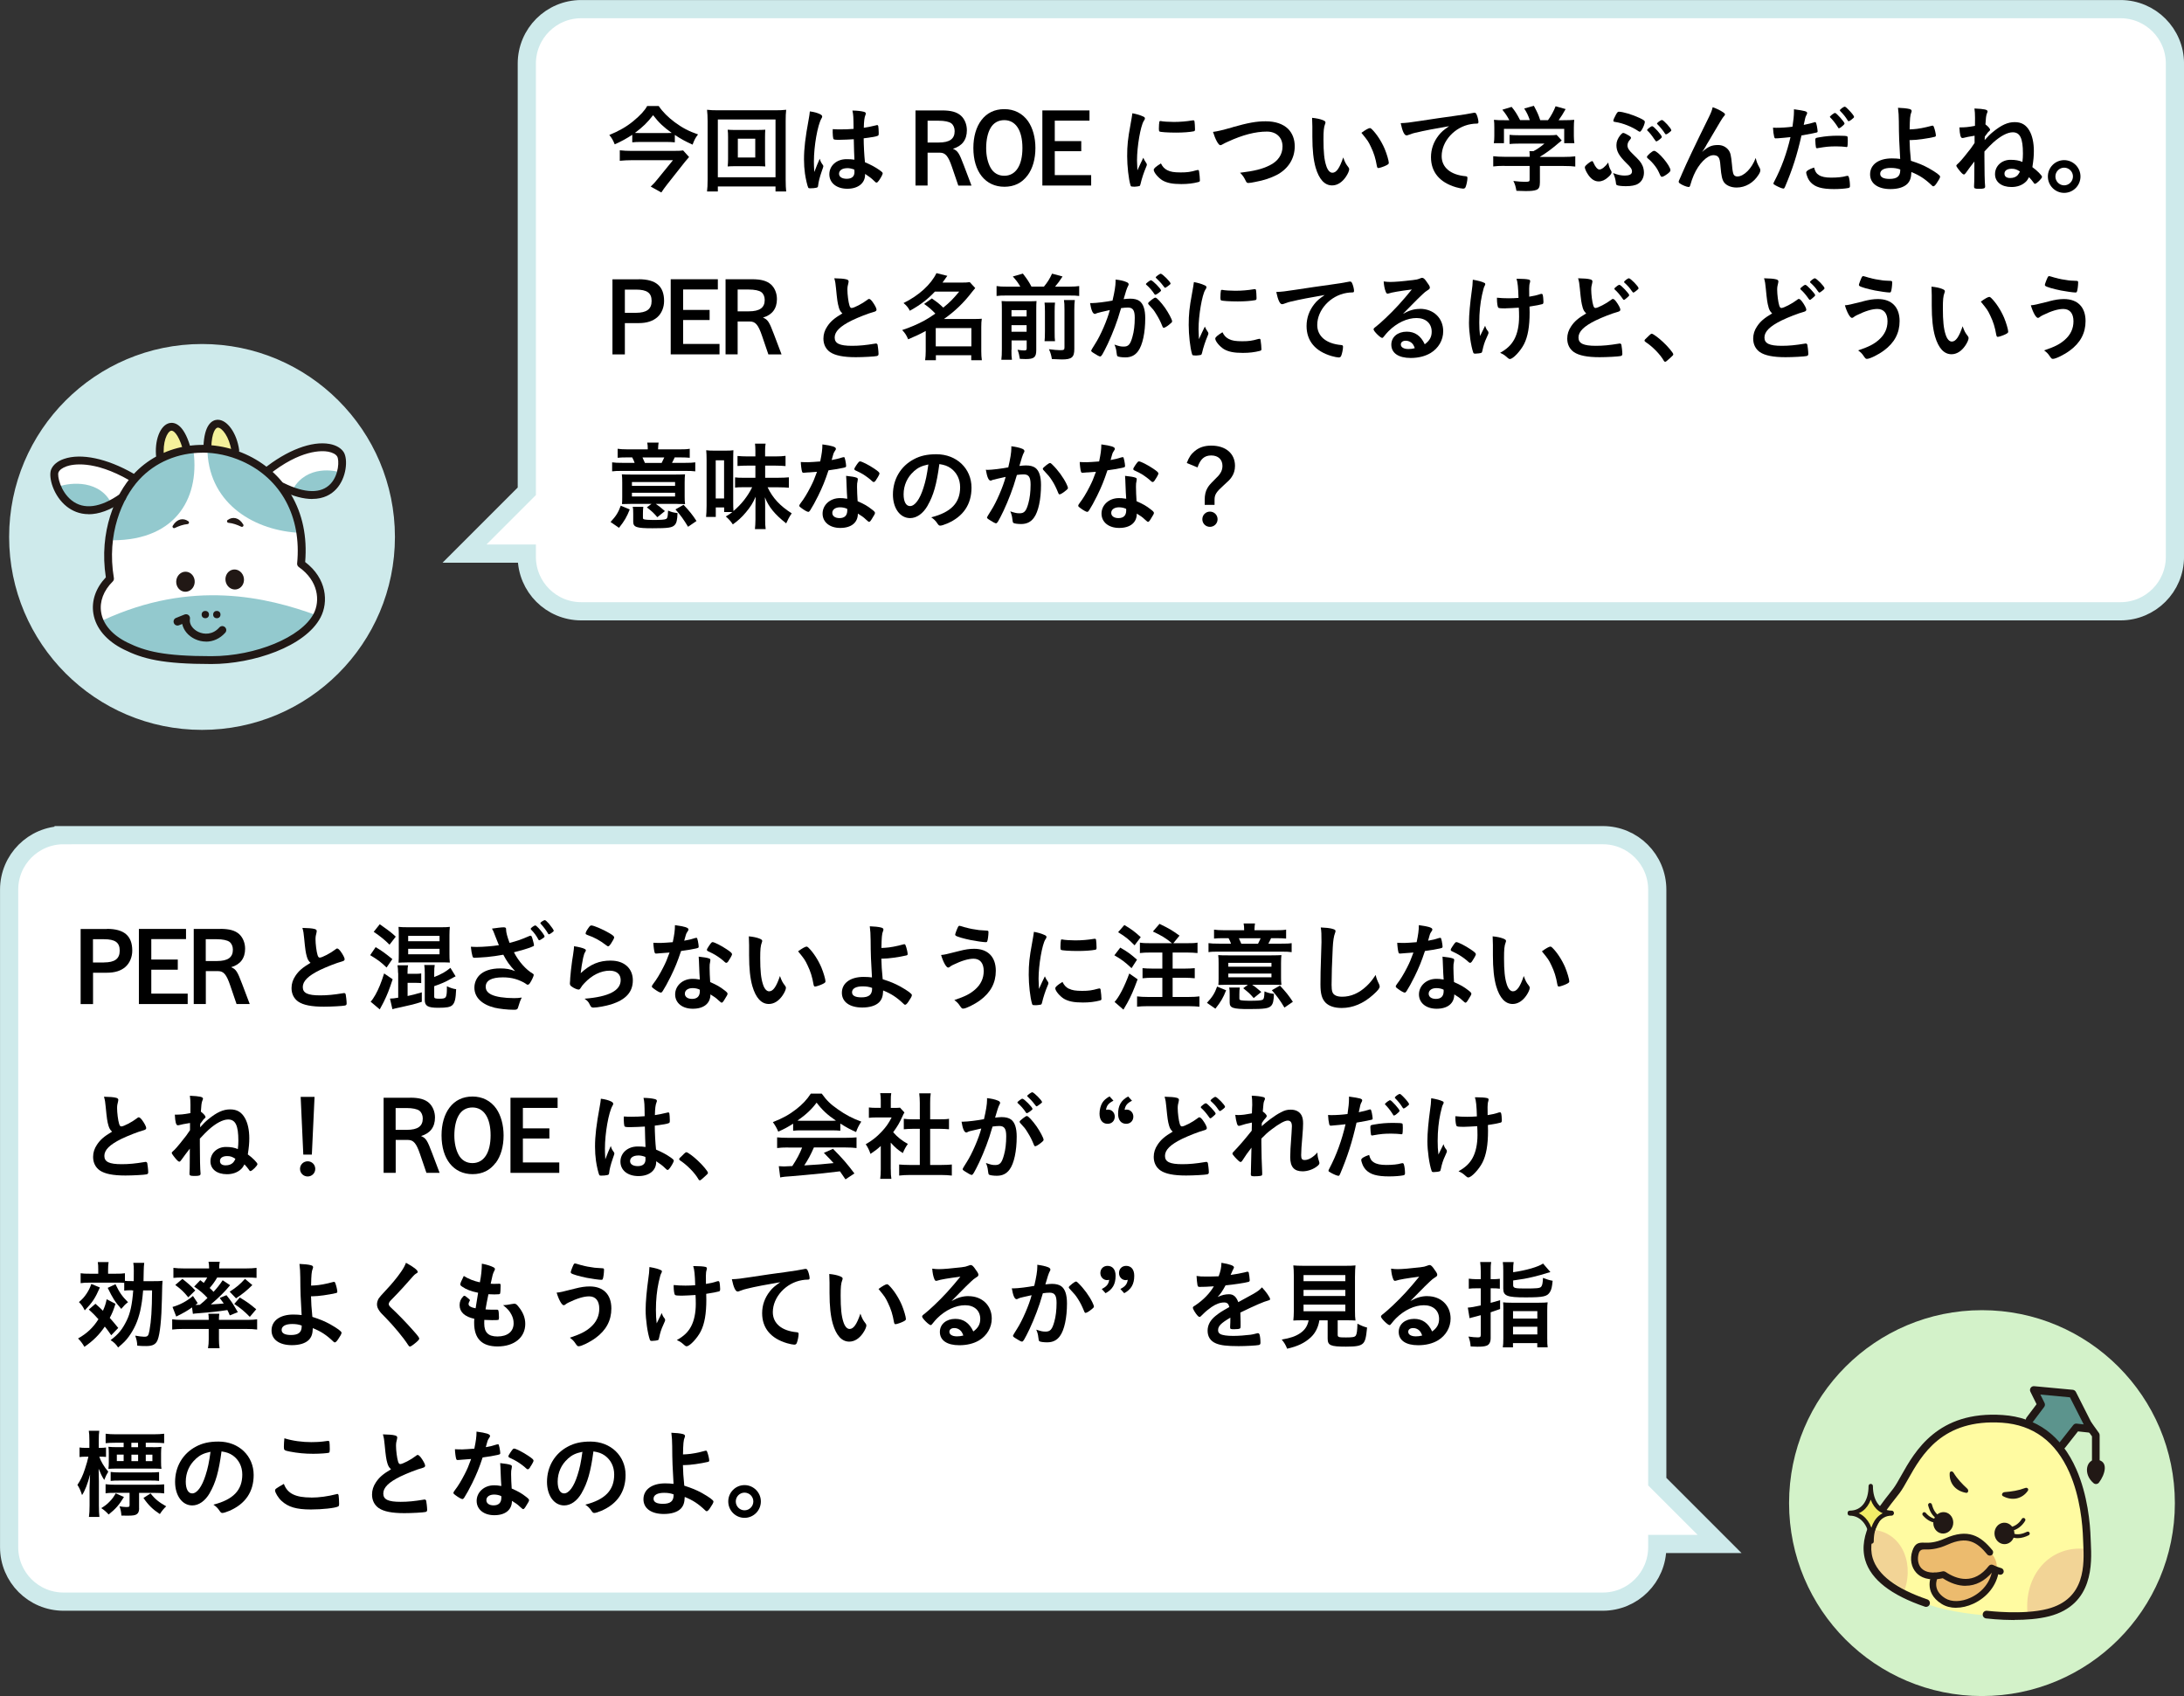 <?xml version="1.0" encoding="UTF-8"?>
<svg id="_レイヤー_2" data-name="レイヤー 2" xmlns="http://www.w3.org/2000/svg" width="339.66" height="263.72" viewBox="0 0 339.66 263.72">
  <rect x="0" y="0" width="339.66" height="263.72" fill="#333333" stroke="none"/>
  <defs>
    <style>
      .cls-1 {
        fill: #211815;
      }

      .cls-2 {
        fill: #f5f19b;
      }

      .cls-3 {
        fill: #ecbb6e;
      }

      .cls-4 {
        fill: #93c9ce;
      }

      .cls-5 {
        fill: #5c948d;
      }

      .cls-6 {
        fill: #fffba1;
      }

      .cls-7, .cls-8 {
        fill: #fff;
      }

      .cls-9 {
        fill: #d3f2c9;
      }

      .cls-10 {
        fill: #ceeaeb;
      }

      .cls-11 {
        fill: #f2ec67;
      }

      .cls-12 {
        fill: #f2d496;
      }

      .cls-8 {
        stroke: #ceeaeb;
        stroke-miterlimit: 10;
        stroke-width: 2.83px;
      }
    </style>
  </defs>
  <g id="_レイヤー_1-2" data-name="レイヤー 1">
    <g>
      <path class="cls-8" d="M9.89,129.86h239.38c4.68,0,8.47,3.79,8.47,8.47v92.05s9.69,9.69,9.69,9.69h-9.69s0,.5,0,.5c0,4.68-3.79,8.47-8.47,8.47H9.89c-4.68,0-8.47-3.79-8.47-8.47v-102.24c0-4.68,3.79-8.47,8.47-8.47Z"/>
      <path class="cls-8" d="M329.77,1.42H90.4c-4.68,0-8.47,3.79-8.47,8.47v66.5s-9.69,9.69-9.69,9.69h9.69s0,.5,0,.5c0,4.68,3.79,8.47,8.47,8.47h239.38c4.68,0,8.47-3.79,8.47-8.47V9.89c0-4.68-3.79-8.47-8.47-8.47Z"/>
      <circle class="cls-9" cx="308.24" cy="233.72" r="30"/>
      <g>
        <path d="M104.94,22.13c-.41-.04-.87-.06-1.41-.06h-3.87c-.55,0-.94.02-1.33.06v-1.17c-.9.58-1.59.98-2.73,1.48-.25-.63-.46-1-.84-1.45,1.51-.62,2.68-1.29,3.7-2.13,1.11-.91,1.82-1.68,2.19-2.38h1.79c.63.93,1.46,1.75,2.49,2.52,1.17.87,2.22,1.42,3.63,1.9-.42.56-.54.77-.85,1.59-1.14-.52-1.79-.87-2.76-1.51v1.15ZM107.17,24.41c-.13.15-.45.51-.63.74l-2.77,3.51c-.38.48-.62.82-.92,1.27l-1.65-.92c.38-.34.72-.72,1.09-1.19l2.37-2.91h-6.48c-.57,0-1.16.03-1.79.09v-1.63c.57.06,1.16.09,1.8.09h6.57c.83,0,1.2-.02,1.48-.07l.92,1.02ZM103.63,20.69c.36,0,.54,0,.84-.02-1.29-.93-1.98-1.57-2.9-2.76-.9,1.16-1.57,1.81-2.83,2.76.32.02.48.02.84.02h4.05Z"/>
        <path d="M120.61,29.77v-.78h-8.97v.78h-1.68c.06-.46.09-1.06.09-1.86v-9.1c0-.71-.03-1.16-.09-1.74.52.06.99.08,1.69.08h8.92c.71,0,1.17-.02,1.7-.08-.06.52-.08,1-.08,1.74v9.12c0,.78.03,1.48.08,1.84h-1.67ZM111.64,27.56h8.97v-8.98h-8.97v8.98ZM117.64,20.21c.63,0,1-.02,1.38-.04-.03.35-.04.69-.04,1.14v3.43c0,.48.01.78.04,1.14-.44-.03-.78-.04-1.38-.04h-3.08c-.72,0-.95.01-1.39.04.04-.39.06-.71.06-1.14v-3.43c0-.42-.01-.75-.06-1.14.38.03.76.04,1.39.04h3.08ZM114.75,24.49h2.71v-2.92h-2.71v2.92Z"/>
        <path d="M127.99,25.69c.04.06.06.1.06.16q0,.09-.25.78c-.32.92-.51,1.67-.57,2.25-.01.19-.08.27-.27.31-.21.06-.61.09-1,.09-.15,0-.22-.03-.27-.12-.13-.28-.38-1.32-.5-2.16-.1-.71-.15-1.44-.15-2.21,0-1.73.2-3.36.74-6.3.09-.48.12-.71.17-1.17.69.09,1.17.23,1.6.44.23.12.32.23.32.36,0,.09-.03.17-.11.29-.61,1.05-1.18,4.29-1.18,6.69,0,.36.01.93.06,1.65.36-.93.52-1.35.85-2.07.11.41.21.6.51,1.01ZM130.51,21.74c-.72,0-.87-.03-.92-.19-.04-.13-.09-.61-.09-.96,0-.12,0-.24.01-.51.41.03.64.04,1.14.04.81,0,1.32-.02,2.1-.08-.02-1.9-.03-2.15-.18-2.85.74.01,1.29.07,1.77.19.22.06.31.13.31.29,0,.06-.01.1-.06.22-.15.35-.23.93-.25,1.98.55-.07,1.03-.18,1.93-.39.08-.03.1-.03.15-.03.09,0,.13.04.17.15.03.14.07.71.07,1.02,0,.38-.01.44-.17.5-.24.12-.9.23-2.17.39,0,1.03.09,2.74.2,3.72.95.4,1.59.75,2.25,1.21.42.3.51.41.51.51,0,.16-.27.67-.58,1.11-.18.25-.27.33-.38.33s-.1,0-.45-.33c-.33-.33-.67-.58-1.33-1.02v.12c0,1.32-1.09,2.19-2.76,2.19s-2.8-.9-2.8-2.25,1.14-2.35,2.66-2.35c.55,0,.84.02,1.24.08q-.06-1.17-.1-3.18c-.65.04-1.67.09-2.26.09ZM131.74,26.15c-.75,0-1.25.34-1.25.87,0,.48.46.78,1.19.78.79,0,1.21-.36,1.21-1.05,0-.21-.02-.38-.02-.38-.39-.15-.73-.23-1.14-.23Z"/>
        <path d="M146.52,17.17c1.39,0,2.29.25,2.92.81.58.52.93,1.36.93,2.27,0,1.48-.73,2.46-2.17,2.88.76.33.96.63,1.72,2.64l1.17,3.09h-2.05l-.99-2.9c-.58-1.71-1.02-2.22-1.89-2.22h-1.9v5.11h-1.88v-11.68h4.14ZM145.98,22.16c1.71,0,2.49-.56,2.49-1.77,0-.51-.19-.96-.52-1.21-.34-.26-1.04-.41-1.98-.41h-1.71v3.39h1.72Z"/>
        <path d="M159.79,27.29c-.86,1.16-2.07,1.75-3.58,1.75-2.96,0-4.83-2.34-4.83-6.03,0-1.74.43-3.25,1.25-4.33.85-1.12,2.05-1.71,3.57-1.71s2.82.65,3.69,1.88c.72,1.03,1.14,2.53,1.14,4.15,0,1.71-.42,3.21-1.23,4.29ZM156.19,18.68c-.93,0-1.67.42-2.13,1.21-.45.75-.69,1.88-.69,3.15,0,1.17.24,2.23.67,3.01.45.83,1.21,1.28,2.14,1.28,1.79,0,2.83-1.6,2.83-4.32s-1.03-4.33-2.83-4.33Z"/>
        <path d="M169.44,17.17v1.59h-5.4v3.18h4.12v1.57h-4.12v3.72h5.66v1.62h-7.59v-11.68h7.33Z"/>
        <path d="M178.3,25.4c.04.07.06.13.06.21,0,.1-.02.12-.15.45-.3.69-.66,1.77-.84,2.58-.04.17-.09.25-.15.29-.08.03-.58.1-.75.1h-.06c-.08,0-.18-.02-.3-.02-.2,0-.24-.04-.3-.23-.29-.97-.51-2.98-.51-4.5,0-1.65.1-2.67.52-4.92.15-.81.22-1.26.29-1.75.63.12,1.17.27,1.62.48.25.1.33.18.33.33,0,.1-.02.15-.18.39-.5.79-1.05,3.98-1.05,6.12,0,.34.02.81.06,1.56.42-.94.57-1.23.92-1.96.13.31.22.46.49.87ZM181.56,26.47c.48.25,1.05.34,2.06.34s1.53-.07,2.46-.34c.09-.03.17-.04.21-.04.1,0,.18.06.19.21.08.51.13,1.11.13,1.41,0,.15-.04.2-.25.26-.81.21-1.63.31-2.64.31-1.38,0-2.23-.17-2.94-.58-.66-.41-1.35-1.23-1.35-1.64,0-.21.32-.49,1.12-.99.27.54.53.81,1,1.06ZM180.51,18.82c.33.08,1.29.14,2.03.14.99,0,1.98-.08,2.91-.24q.08-.01.14-.01c.1,0,.15.04.18.16.03.15.08.81.08,1.22,0,.22-.04.3-.21.33-.62.12-1.63.2-2.71.2-1.29,0-2.45-.08-2.59-.17-.08-.04-.11-.15-.11-.42,0-.41.04-1,.08-1.12.01-.06.06-.09.15-.09.02,0,.05,0,.08.01Z"/>
        <path d="M191.65,19.79c2.49-.71,3.78-.93,5.19-.93,1.51,0,2.7.41,3.5,1.19.66.68,1.02,1.6,1.02,2.7,0,1.92-1.03,3.54-2.83,4.47-.96.48-1.93.81-3.27,1.06-.58.12-.88.17-1.11.17-.18,0-.27-.06-.36-.23-.34-.69-.48-.9-.93-1.36,2.23-.27,3.45-.57,4.62-1.16,1.28-.63,1.98-1.67,1.98-2.92,0-1.41-.96-2.32-2.43-2.32-1.78,0-3.76.51-6.04,1.56-.41.18-.62.29-.77.38-.27.15-.34.18-.43.18-.29,0-.79-.92-1.14-2.07.69-.09,1.38-.25,3.01-.71Z"/>
        <path d="M204.1,19.67c0-.44-.02-1.02-.04-1.35.69.07,1.2.18,1.6.33.36.14.48.23.48.39q0,.09-.06.24c-.2.51-.25,1.08-.25,2.44,0,1.92.12,3.12.42,4.03.22.71.57,1.11.97,1.11.62,0,1.12-.72,1.68-2.38.28.77.39.99.81,1.53.08.1.12.21.12.31,0,.24-.22.75-.53,1.19-.58.85-1.33,1.32-2.13,1.32-1.15,0-2.02-.93-2.56-2.77-.34-1.2-.51-2.71-.51-4.81v-1.58ZM213.03,19.91c.09,0,.17.04.29.15.75.72,1.53,1.92,2.03,3.09.33.79.64,1.86.64,2.17,0,.15-.08.23-.39.39-.34.18-1.05.42-1.23.42-.13,0-.19-.08-.24-.34-.2-1.16-.46-2-.93-2.97-.42-.87-.45-.92-1.47-2.17.63-.46,1.12-.73,1.3-.73Z"/>
        <path d="M220.2,20.62c-.39.09-.53.13-1.07.33-.19.08-.3.1-.39.1-.33,0-.63-.61-.9-1.9.96-.04,1.31-.09,2.97-.34,1.8-.27,4.08-.62,5.28-.77,1.35-.18,2.43-.36,3-.48.1-.03.15-.03.22-.03.2,0,.27.09.41.47.12.31.21.76.21.98,0,.18-.06.24-.27.24-.32,0-.6.03-.89.08-2.53.42-4.56,2.64-4.56,4.98,0,1.75,1.38,2.91,3.72,3.12.21.01.29.09.29.27,0,.38-.15,1.09-.29,1.42-.08.17-.19.24-.39.24s-.65-.09-1.11-.22c-2.55-.75-3.88-2.37-3.88-4.67,0-1.25.41-2.4,1.19-3.39.42-.54.78-.84,1.63-1.43-1.96.33-4.04.72-5.17,1.01Z"/>
        <path d="M233.98,25.79c-.75,0-1.31.03-1.75.09v-1.59c.51.06,1.08.09,1.74.09h3.93v-.1c0-.29-.01-.52-.04-.78h.63c.62-.32,1.08-.65,1.7-1.17h-3.96c-.6,0-1.04.02-1.46.06v-1.42c.42.04.86.06,1.47.06h4.75c.56,0,.86-.02,1.1-.06l.79.87q-.21.18-.53.44c-1.02.87-1.75,1.42-2.86,2.1v.02h3.73c.69,0,1.35-.03,1.77-.09v1.59c-.4-.06-1.02-.09-1.78-.09h-3.72v2.52c0,.73-.15,1.05-.56,1.2-.36.13-.81.18-1.67.18-.18,0-.64-.01-1.42-.04-.15-.78-.22-1.02-.48-1.53.71.09,1.35.13,1.78.13.65,0,.75-.04.75-.33v-2.13h-3.91ZM234.73,18.68c-.35-.65-.53-.93-1.08-1.62l1.44-.44c.53.63.81,1.08,1.32,2.06h1.51c-.25-.73-.46-1.17-.87-1.81l1.5-.42c.58,1.09.67,1.3.99,2.23h1.21c.43-.56.93-1.48,1.18-2.16l1.56.44c-.33.6-.76,1.29-1.09,1.73h.66c.99,0,1.25-.02,1.77-.06-.04.38-.06.66-.06,1.2v1.33c0,.39.03.75.08,1.1h-1.58v-2.23h-9.37v2.23h-1.58c.06-.33.08-.66.08-1.11v-1.32c0-.51-.01-.85-.06-1.2.66.06.74.06,1.71.06h.68Z"/>
        <path d="M250.51,26.45c.11.17.13.27.13.36,0,.17-.21.47-.55.75-.48.44-.97.65-1.47.65-.69,0-1.29-.44-1.8-1.32-.2-.33-.34-.71-.34-.85,0-.12.06-.23.24-.39.29-.28.75-.6.89-.6q.12,0,.25.33c.24.57.6.98.88.98.36,0,.9-.42,1.38-1.09.06.44.2.87.39,1.2ZM252.75,27.29c.71,0,1.06-.21,1.06-.63,0-.36-.19-.66-.84-1.27-1.18-1.17-1.58-1.86-1.58-2.82,0-.56.2-1.04.62-1.57.23-.26.33-.33.46-.33.15.01.58.23.93.45.21.15.25.21.25.31s-.03.15-.15.29c-.25.27-.39.57-.39.88,0,.41.22.77.79,1.31,1.08,1.04,1.3,1.3,1.56,1.88.13.3.21.69.21,1.06,0,.75-.34,1.4-.94,1.74-.39.24-1.04.36-1.86.36-.62,0-1.17-.06-1.37-.15-.13-.04-.18-.15-.19-.39-.06-.51-.2-1.02-.44-1.5.79.3,1.25.39,1.86.39ZM255.36,20.14c-.15.25-.24.34-.34.34-.06,0-.12-.03-.21-.09-.99-.68-2.43-1.25-3.57-1.42-.25-.03-.33-.08-.33-.18,0-.15.15-.51.39-.94.21-.38.31-.48.46-.48.63,0,2.12.45,3.21.96.66.31.84.45.84.61,0,.23-.21.81-.45,1.2ZM258.19,27.23c-.34-.77-.42-.9-.76-1.38-.38-.49-.69-.84-1.17-1.23-.09-.09-.13-.15-.13-.21,0-.21.85-.96,1.11-.96.6,0,2.55,2.33,2.55,3.02,0,.15-.1.27-.39.51-.39.3-.76.51-.93.51-.12,0-.18-.06-.27-.25ZM257.22,21.55c-.29-.45-.72-.98-1-1.23-.04-.04-.06-.07-.06-.1,0-.13.62-.6.79-.6.24,0,1.5,1.4,1.5,1.67,0,.04-.04.12-.1.18-.24.24-.65.52-.75.52q-.09,0-.38-.44ZM259.93,20.23c0,.1-.06.18-.36.4-.22.17-.38.26-.45.26-.09,0-.12-.02-.2-.15-.23-.39-.78-1.05-1.14-1.41-.05-.04-.08-.08-.08-.1,0-.15.58-.57.78-.57.24,0,1.44,1.31,1.44,1.58Z"/>
        <path d="M268.02,17.48c.18.12.25.21.25.31s-.01.12-.24.38c-.08.09-.3.42-.54.83q-.75,1.25-1.16,1.96c-.42.71-.69,1.19-.84,1.41q-.04.07-.25.45c-.2.35-.32.52-.53.81.97-.85,1.5-1.08,2.49-1.08.66,0,1.25.29,1.62.78.31.42.4.81.54,2.28.07.88.15,1.27.25,1.5.1.21.31.33.58.33,1.03,0,2.26-1.25,2.86-2.88.15.63.27.93.58,1.48.11.18.14.3.14.45,0,.17-.08.38-.26.66-.78,1.26-2.05,2.01-3.42,2.01-.85,0-1.57-.3-1.95-.79-.3-.42-.44-.98-.56-2.44-.07-.96-.15-1.29-.36-1.53-.17-.18-.41-.27-.74-.27-.99,0-2.29,1.33-3.06,3.1-.22.51-.38.97-.54,1.54-.06.22-.13.31-.24.31-.31,0-1.04-.3-1.42-.58-.1-.09-.15-.15-.15-.24,0-.07.03-.15.22-.57.12-.27.17-.35.27-.62q1.11-2.59,4.19-8.82c.34-.69.51-1.12.61-1.58.78.29,1.14.47,1.62.79Z"/>
        <path d="M276.43,21.5h-.09c-.08.02-.13.02-.17.02-.13,0-.21-.06-.25-.26-.09-.37-.15-.82-.18-1.41.21.02.38.02.48.02.81,0,1.75-.06,2.55-.17.15-.99.23-1.74.23-2.37v-.34c1.74.24,2.07.33,2.05.6,0,.08-.03.12-.09.26-.18.34-.2.39-.44,1.57.58-.1,1.33-.3,1.64-.4.06-.03.07-.03.12-.03.13,0,.16.06.28.58.06.3.12.72.12.84,0,.11-.04.17-.18.2q-.27.09-2.33.45c-.69,3.06-1.41,5.29-2.56,7.99-.08.2-.15.27-.24.27-.2,0-.72-.21-1.23-.49-.26-.14-.33-.2-.33-.29,0-.06.04-.17.12-.31,1.14-2.16,1.96-4.45,2.53-6.91-.66.07-1.12.12-2.04.19ZM282.84,27.2c.43.29,1.06.42,1.95.42.97,0,1.81-.09,2.29-.24.12-.03.15-.04.21-.04.13,0,.19.04.24.18.11.31.18.93.18,1.4,0,.19-.06.27-.25.31-.5.1-1.33.17-2.22.17-1.88,0-2.92-.3-3.61-1.02-.25-.27-.46-.6-.58-.98-.09-.22-.15-.48-.15-.57,0-.25.45-.52,1.23-.78.17.63.34.92.72,1.15ZM287.05,22.84c-.3-.04-.93-.08-1.46-.08-1.11,0-1.58.05-2.89.27-.03.02-.08.02-.11.02-.09,0-.13-.03-.17-.12-.04-.1-.1-.84-.1-1.15,0-.19.03-.29.15-.33.06-.03.15-.04.46-.1,1.02-.18,1.88-.25,2.92-.25.87,0,1.32.03,1.43.1.07.06.09.18.09.67,0,.44-.03.83-.06.92-.01.04-.08.08-.15.08-.03,0-.08,0-.12-.02ZM285.4,17.56c.2,0,1.47,1.42,1.47,1.65,0,.06-.1.19-.22.29-.06.04-.15.12-.25.21-.13.12-.18.15-.33.21t-.08.03c-.06,0-.06-.01-.34-.45-.25-.39-.74-.99-.99-1.22-.03-.03-.08-.09-.08-.1.03-.06.05-.09.05-.09.07-.09.33-.3.39-.34.15-.08.24-.14.25-.15.01-.03.03-.03.04-.03h.09ZM287.94,18.61c-.21.15-.36.24-.43.24-.06,0-.09-.03-.17-.15-.33-.54-.65-.93-1.14-1.43-.04-.04-.06-.07-.06-.12,0-.14.57-.56.76-.56.11,0,.29.15.62.5.48.49.83.94.83,1.09,0,.09-.11.19-.41.42Z"/>
        <path d="M296.98,21.79c.03,1.12.06,1.71.21,3.21,1.26.41,1.86.66,2.75,1.14,1.18.67,1.79,1.12,1.79,1.33,0,.18-.2.52-.54,1.02-.22.33-.39.48-.51.48-.08,0-.14-.03-.24-.14-1.07-1.02-1.92-1.57-3.18-2.08-.03.91-.2,1.39-.63,1.84-.53.52-1.44.81-2.62.81-1.96,0-3.17-.87-3.17-2.29,0-1.52,1.32-2.48,3.38-2.48.5,0,.93.03,1.3.08-.15-2.46-.2-3.65-.21-5.85-.01-.87-.04-1.39-.13-2.1.69.02,1.38.09,1.79.19.24.08.33.15.33.31,0,.08-.01.12-.06.24-.17.39-.22.96-.25,2.62q.12,0,.58-.03c.72-.04,1.74-.23,2.88-.54.04-.01.08-.01.12-.01.09,0,.12.03.18.18.15.36.32,1.1.32,1.35,0,.12-.06.17-.2.21-1.16.27-2.78.5-3.66.5h-.21ZM294.04,26.11c-1.02,0-1.63.34-1.63.91,0,.53.51.8,1.46.8,1.15,0,1.66-.41,1.66-1.35v-.12c-.49-.18-.92-.24-1.48-.24Z"/>
        <path d="M307.11,21.1c-1.06.18-1.3.22-1.56.3-.15.04-.27.06-.36.06-.27,0-.4-.48-.46-1.65.87,0,1.35-.04,2.42-.24,0-.48.01-1.03.01-1.23,0-.58-.03-1.09-.09-1.47,1.58.07,2.04.18,2.04.46q0,.08-.13.39t-.2,1.62c.48.38.74.68.72.87,0,.04-.03.08-.09.14-.22.19-.25.22-.52.61q-.06.08-.15.19l-.06.09c0,.23,0,.25-.02.54.45-.51.87-.93,1.28-1.26,1.32-1.08,2.31-1.53,3.39-1.53s1.77.44,2.29,1.33c.45.78.69,1.88.69,3.17,0,.78-.06,1.38-.23,2.5.72.51,1.5,1.3,1.5,1.51,0,.24-.84,1.08-1.09,1.08-.1,0-.12-.02-.32-.31-.12-.17-.28-.36-.61-.72-.21.39-.33.56-.54.75-.55.51-1.3.78-2.19.78-1.56,0-2.56-.79-2.56-2,0-1.27,1.04-2.23,2.4-2.23.78,0,1.35.1,1.86.33.06-.56.08-.83.08-1.31,0-2.37-.45-3.3-1.59-3.3-.81,0-1.89.57-3.03,1.59-.41.38-.72.69-1.37,1.4v.87c0,1.99.04,4,.11,4.53v.06c0,.27-.21.34-.93.34-.66,0-.79-.06-.79-.34v-.12c.03-.44.04-.96.04-1.62q0-.99.01-2.17s-.03.04-.06.08c-.33.4-.87,1.14-1.22,1.63-.17.24-.25.31-.36.31-.15,0-.42-.27-.88-.87-.18-.23-.29-.42-.29-.5s.08-.17.45-.5c.27-.25,1.29-1.5,1.81-2.19.27-.38.46-.65.58-.84v-1.15ZM312.85,26.24c-.69,0-1.11.29-1.11.75s.32.69.89.69c.5,0,.9-.15,1.17-.45.13-.14.34-.51.34-.57h0c-.51-.33-.81-.42-1.29-.42Z"/>
        <path d="M323.56,27.44c0,1.41-1.14,2.55-2.54,2.55s-2.53-1.14-2.53-2.55,1.14-2.54,2.53-2.54,2.54,1.14,2.54,2.54ZM319.66,27.44c0,.76.62,1.38,1.36,1.38s1.37-.62,1.37-1.38-.62-1.37-1.37-1.37-1.36.62-1.36,1.37Z"/>
        <path d="M99.34,43.42c2.67,0,3.94,1.08,3.94,3.38,0,1-.39,1.94-1.05,2.52-.69.61-1.65.92-2.89.92h-2.16v4.87h-1.93v-11.68h4.09ZM98.88,48.64c1.69,0,2.46-.57,2.46-1.84s-.72-1.77-2.46-1.77h-1.7v3.61h1.7Z"/>
        <path d="M111.64,43.42v1.59h-5.4v3.18h4.12v1.57h-4.12v3.72h5.66v1.62h-7.59v-11.68h7.33Z"/>
        <path d="M116.98,43.42c1.39,0,2.29.25,2.92.81.58.52.93,1.36.93,2.27,0,1.48-.73,2.46-2.17,2.88.76.33.96.63,1.72,2.64l1.17,3.09h-2.05l-.99-2.9c-.58-1.71-1.02-2.22-1.89-2.22h-1.9v5.11h-1.88v-11.68h4.14ZM116.44,48.41c1.71,0,2.49-.56,2.49-1.77,0-.51-.19-.96-.52-1.21-.34-.26-1.04-.41-1.98-.41h-1.71v3.39h1.72Z"/>
        <path d="M130.45,47.77c-.19-.66-.25-1.06-.43-2.91-.06-.72-.12-1.08-.27-1.59.91.02,1.5.06,1.9.17.23.06.33.17.33.33,0,.06-.01.13-.04.25-.1.36-.15.63-.15,1.02,0,.73.15,1.94.32,2.46.09.28.18.39.34.39.36,0,1.68-.69,2.4-1.24.19-.15.22-.17.3-.17.13,0,.27.1.5.39.38.51.67,1.06.67,1.27,0,.17-.11.27-.36.34-.93.25-2.46.85-3.49,1.35-1.83.9-2.66,1.73-2.66,2.65s.76,1.29,2.7,1.29c1.12,0,2.14-.1,3.52-.33.06-.02.17-.03.2-.03.12,0,.19.06.25.18.04.15.15,1.06.15,1.43,0,.21-.06.28-.26.34-.33.08-2.14.18-3.28.18-1.92,0-3.2-.26-3.99-.79-.67-.47-1.04-1.2-1.04-2.1,0-.69.2-1.31.6-1.9.52-.78,1.09-1.27,2.35-2.02-.31-.29-.43-.5-.57-.96Z"/>
        <path d="M144.91,46.39c.93.66.95.66,1.79,1.44,1.04-.84,1.53-1.35,2.48-2.49h-3.78c-1.12,1.2-2.31,2.1-3.9,2.98-.24-.48-.48-.78-.98-1.2,2.38-1.16,4.26-2.88,5.12-4.65l1.69.42c-.36.52-.48.69-.75,1.05h2.96c.57,0,.88-.01,1.28-.07l.85.92c-.18.21-.19.22-.54.66-1.26,1.65-2.61,2.94-4.32,4.15h4.67c.58,0,.84-.01,1.21-.04-.06.38-.08.77-.08,1.31v3.72c0,.56.03,1.04.09,1.42h-1.65v-.78h-5.5v.78h-1.67c.06-.42.09-.92.09-1.42v-3.13c-.92.51-1.47.76-2.73,1.3-.27-.63-.45-.93-.93-1.44,1.23-.4,2.43-.92,3.46-1.48.44-.24.99-.58,1.7-1.08-.65-.67-.99-.97-1.75-1.5l1.2-.85ZM145.53,53.86h5.54v-2.85h-5.54v2.85Z"/>
        <path d="M158.68,44.57c-.34-.6-.57-.9-1.16-1.58l1.56-.45c.72.94.93,1.26,1.33,2.02h1.95c.54-.65.9-1.22,1.26-2.01l1.63.44c-.39.62-.79,1.15-1.16,1.58h2.22c.69,0,1.12-.03,1.53-.09v1.54c-.45-.06-.79-.07-1.53-.07h-9.78c-.72,0-1.08.01-1.54.07v-1.54c.55.08.81.09,1.54.09h2.13ZM157.3,54.4c0,.74.01,1.12.08,1.54h-1.65c.06-.48.08-.91.08-1.65v-6.19c0-.71-.01-.92-.04-1.29.41.03.76.04,1.35.04h2.79c.75,0,.99-.02,1.29-.04-.03.33-.04.67-.04,1.44v6.18c0,1.12-.33,1.4-1.65,1.4-.21,0-.38,0-.9-.03-.11-.65-.15-.84-.36-1.41.46.07.75.1,1.02.1.33,0,.4-.06.4-.33v-1.23h-2.35v1.47ZM159.66,49.21v-.99h-2.35v.99h2.35ZM159.66,51.58v-1.02h-2.35v1.02h2.35ZM164.08,47.05c-.04.42-.06.65-.06,1.38v3.08c0,.9.01,1.14.06,1.54h-1.63c.04-.42.06-.68.06-1.54v-3.09c0-.68-.02-.93-.06-1.37h1.63ZM167.16,46.66c-.06.41-.08.83-.08,1.53v6.06c0,1.31-.39,1.64-1.95,1.64-.34,0-.64-.02-1.54-.06-.1-.6-.19-.93-.45-1.53.78.1,1.32.15,1.75.15.58,0,.66-.06.66-.45v-5.85c0-.81-.02-1.06-.08-1.49h1.68Z"/>
        <path d="M170.73,48.65c-.12.03-.18.06-.27.1-.08.04-.12.06-.18.06-.33,0-.57-.57-.75-1.68h.29c.63,0,2.24-.2,3.2-.39.31-1.31.48-2.31.48-3.02,0-.06,0-.15-.01-.25.64.06,1.26.19,1.68.38.24.09.36.21.36.36,0,.08-.02.14-.09.26q-.23.39-.69,2.04c.36-.04.76-.07,1.02-.07.62,0,1.1.12,1.44.36.6.44.9,1.32.9,2.69,0,2.23-.41,4.15-1.1,5.1-.48.66-1.11.98-2,.98-.54,0-1.05-.08-1.2-.17q-.12-.08-.17-.63c-.04-.41-.13-.77-.32-1.19.78.27.98.31,1.46.31.72,0,1.02-.35,1.35-1.56.23-.79.35-1.81.35-2.92,0-1.17-.29-1.59-1.08-1.59-.27,0-.71.04-1.05.09-.04.18-.06.2-.12.39-.42,1.54-1.19,3.55-1.95,5.17-.79,1.63-.99,1.96-1.18,1.96-.12,0-.53-.21-.96-.5-.35-.21-.44-.3-.44-.42q0-.07.62-1.05c.83-1.27,1.91-3.77,2.28-5.25-1.11.25-1.73.39-1.86.44ZM180.15,45.58c-.24.18-.41.25-.48.25-.04,0-.09-.03-.13-.1-.32-.51-.84-1.1-1.28-1.47-.03-.03-.04-.06-.04-.09,0-.06.11-.17.36-.36.25-.18.33-.23.43-.23.24,0,1.56,1.33,1.56,1.58,0,.09-.12.19-.42.42ZM178.56,47.17c0-.1.13-.24.57-.58.3-.23.45-.31.57-.31.2,0,.87.72,1.5,1.6.52.75,1.09,1.81,1.09,2.07,0,.15-.04.19-.52.58-.3.24-.65.44-.77.44-.1,0-.15-.04-.25-.3-.29-.72-.54-1.21-.95-1.86-.4-.65-.43-.67-1.15-1.45-.06-.08-.09-.12-.09-.18ZM180.52,42.56c.25,0,1.53,1.27,1.53,1.53,0,.07-.09.17-.39.38-.27.21-.41.28-.46.28q-.08,0-.38-.42c-.25-.34-.74-.85-1-1.08-.04-.04-.08-.07-.08-.12,0-.12.62-.57.78-.57Z"/>
        <path d="M187.87,51.65c.04.07.06.13.06.21,0,.1-.02.12-.15.45-.3.69-.66,1.77-.84,2.58-.04.17-.09.25-.15.29-.08.03-.58.1-.75.1h-.06c-.08,0-.18-.02-.3-.02-.2,0-.24-.04-.3-.23-.29-.97-.51-2.98-.51-4.5,0-1.65.1-2.67.52-4.92.15-.81.22-1.26.29-1.75.63.12,1.17.27,1.62.48.25.1.33.18.33.33,0,.1-.02.15-.18.39-.5.79-1.05,3.98-1.05,6.12,0,.34.02.81.06,1.56.42-.94.57-1.23.92-1.96.13.31.22.46.49.87ZM191.13,52.72c.48.25,1.05.34,2.06.34s1.53-.07,2.46-.34c.09-.03.17-.04.21-.04.1,0,.18.06.19.21.08.51.13,1.11.13,1.41,0,.15-.04.2-.25.26-.81.21-1.63.31-2.64.31-1.38,0-2.23-.17-2.94-.58-.66-.41-1.35-1.23-1.35-1.64,0-.21.32-.49,1.12-.99.27.54.53.81,1,1.06ZM190.08,45.07c.33.08,1.29.14,2.03.14.99,0,1.98-.08,2.91-.24q.08-.01.14-.01c.1,0,.15.04.18.16.03.15.08.81.08,1.22,0,.22-.04.3-.21.33-.62.12-1.63.2-2.71.2-1.29,0-2.45-.08-2.59-.17-.08-.04-.11-.15-.11-.42,0-.41.04-1,.08-1.12.01-.06.06-.09.15-.09.02,0,.05,0,.08.01Z"/>
        <path d="M200.85,46.87c-.39.09-.53.13-1.07.33-.19.08-.3.1-.39.1-.33,0-.63-.61-.9-1.9.96-.04,1.31-.09,2.97-.34,1.8-.27,4.08-.62,5.28-.77,1.35-.18,2.43-.36,3-.48.1-.03.15-.03.22-.03.2,0,.27.09.41.47.12.31.21.76.21.98,0,.18-.06.24-.27.24-.32,0-.6.03-.89.08-2.53.42-4.56,2.64-4.56,4.98,0,1.75,1.38,2.91,3.72,3.12.21.01.29.09.29.27,0,.38-.15,1.09-.29,1.42-.08.17-.19.24-.39.24s-.65-.09-1.11-.22c-2.55-.75-3.88-2.37-3.88-4.67,0-1.25.41-2.4,1.19-3.39.42-.54.78-.84,1.63-1.43-1.96.33-4.04.72-5.17,1.01Z"/>
        <path d="M220.83,48.02c2.12,0,3.62,1.44,3.62,3.48,0,1.4-.74,2.65-1.96,3.39-.86.51-1.91.77-3.09.77-1.91,0-3.02-.77-3.02-2.07,0-1.19.99-2.02,2.4-2.02,1.27,0,2.19.64,2.8,1.96.76-.56,1.08-1.14,1.08-1.95,0-1.29-.92-2.13-2.36-2.13s-3.04.73-4.35,2.04c-.24.24-.46.5-.73.84-.11.15-.18.21-.27.21-.27,0-1.33-1.05-1.33-1.32,0-.13.06-.21.39-.45.34-.27.84-.7,1.47-1.3,1.46-1.38,2.52-2.54,4.09-4.46-1.88.24-3.13.45-3.6.62-.08.02-.12.03-.17.03-.12,0-.2-.07-.29-.3-.18-.45-.27-.94-.32-1.6.41.06.69.08,1.02.08.72,0,1.93-.1,3.51-.29.55-.06.73-.1,1.16-.27.13-.06.21-.08.3-.08.21,0,.42.18.81.78.29.39.38.58.38.71,0,.19-.04.25-.38.46-.27.17-.43.3-.78.63-.75.72-.76.72-1.69,1.67-.66.67-.74.75-1.33,1.35.97-.54,1.74-.77,2.64-.77ZM219.39,53.21c-.23-.15-.48-.23-.77-.23-.46,0-.76.23-.76.58,0,.44.46.71,1.18.71.33,0,.62-.03.99-.14-.18-.5-.33-.72-.64-.93Z"/>
        <path d="M229.05,43.7v-.21c.94.17,1.42.3,1.81.5.11.04.13.1.13.21,0,.06-.03.13-.09.24-.13.24-.18.42-.41,1.41-.28,1.29-.43,2.73-.43,4.3,0,.84.03,1.3.12,2.1l.79-1.6c.09.31.21.57.39.78.12.15.13.19.13.31s0,.12-.28.75c-.32.67-.5,1.26-.66,2.02-.04.24-.09.31-.17.35-.12.06-.63.13-.93.13-.21,0-.29-.04-.33-.18-.36-1.02-.66-3.12-.66-4.62,0-1.29.17-3.07.43-4.95.09-.62.14-1.06.14-1.38v-.17ZM234.16,47.95c-.84,0-1.08-.03-1.16-.13-.1-.14-.19-.75-.19-1.31v-.22c.6.06,1.08.09,1.84.09.58,0,.92-.02,1.51-.06-.04-1.56-.13-2.49-.31-2.97h.4c.53,0,1.17.04,1.5.12.15.03.23.12.23.24,0,.06-.02.12-.04.23-.08.21-.12.54-.12.93,0,.23.01.93.01,1.11v.15c.75-.12,1.11-.2,1.74-.41.06-.02.12-.03.18-.03.09,0,.13.04.17.13.06.17.12.75.12,1.08,0,.24-.04.35-.17.39-.2.07-1.11.25-2,.38.02.42.02.65.02.88,0,2.21-.27,3.78-.87,4.96-.54,1.06-1.71,2.31-2.19,2.31-.13,0-.19-.03-.36-.18-.5-.44-.58-.51-1.17-.78,1.05-.58,1.72-1.22,2.19-2.07.5-.91.76-2.17.76-3.55,0-.1,0-.36-.01-.72-.01-.15-.01-.38-.03-.68-.54.04-1.75.1-2.05.1Z"/>
        <path d="M246.13,47.77c-.19-.66-.25-1.06-.43-2.91-.06-.72-.12-1.08-.27-1.59.91.02,1.5.06,1.9.17.23.06.33.17.33.33,0,.06-.01.13-.04.25-.1.36-.15.63-.15,1.02,0,.73.15,1.94.32,2.46.09.28.18.39.34.39.36,0,1.68-.69,2.4-1.24.19-.15.22-.17.3-.17.13,0,.27.1.5.39.38.51.67,1.06.67,1.27,0,.17-.11.27-.36.34-.93.25-2.46.85-3.49,1.35-1.83.9-2.66,1.73-2.66,2.65s.76,1.29,2.7,1.29c1.12,0,2.14-.1,3.52-.33.06-.02.17-.03.2-.03.12,0,.19.06.25.18.04.15.15,1.06.15,1.43,0,.21-.06.28-.26.34-.33.08-2.14.18-3.28.18-1.92,0-3.2-.26-3.99-.79-.67-.47-1.04-1.2-1.04-2.1,0-.69.2-1.31.6-1.9.52-.78,1.09-1.27,2.35-2.02-.31-.29-.43-.5-.57-.96ZM251.58,44.41c.12-.09.2-.12.29-.12.21,0,1.51,1.38,1.51,1.6,0,.09-.12.23-.41.46-.3.25-.33.27-.4.27-.09,0-.11,0-.39-.42-.3-.42-.72-.9-1.04-1.17-.04-.04-.07-.09-.07-.14,0-.07.13-.21.51-.49ZM254.83,44.81c0,.09-.04.15-.23.3-.21.18-.49.38-.55.38-.09,0-.12-.04-.3-.28-.34-.5-.55-.73-1.09-1.23-.06-.06-.08-.09-.08-.14,0-.13.57-.57.75-.57.25,0,1.5,1.27,1.5,1.54Z"/>
        <path d="M256.44,52.19c.27-.24.34-.3.45-.3.19,0,1.09.66,1.75,1.29.75.69,1.59,1.69,1.59,1.9,0,.14-.03.17-.46.56-.57.52-.69.61-.79.61-.09,0-.18-.06-.25-.21-.53-.93-1.73-2.16-2.79-2.85-.12-.09-.18-.15-.18-.24,0-.1.03-.15.69-.76Z"/>
        <path d="M275.05,47.77c-.19-.66-.25-1.06-.43-2.91-.06-.72-.12-1.08-.27-1.59.91.02,1.5.06,1.9.17.23.06.33.17.33.33,0,.06-.01.13-.04.25-.1.36-.15.63-.15,1.02,0,.73.15,1.94.32,2.46.09.28.18.39.34.39.36,0,1.68-.69,2.4-1.24.19-.15.22-.17.3-.17.13,0,.27.1.5.39.38.51.67,1.06.67,1.27,0,.17-.11.27-.36.34-.93.25-2.46.85-3.49,1.35-1.83.9-2.66,1.73-2.66,2.65s.76,1.29,2.7,1.29c1.12,0,2.14-.1,3.52-.33.06-.02.17-.03.2-.03.12,0,.19.06.25.18.04.15.15,1.06.15,1.43,0,.21-.06.28-.26.34-.33.08-2.14.18-3.28.18-1.92,0-3.2-.26-3.99-.79-.67-.47-1.04-1.2-1.04-2.1,0-.69.2-1.31.6-1.9.52-.78,1.09-1.27,2.35-2.02-.31-.29-.43-.5-.57-.96ZM280.5,44.41c.12-.09.2-.12.29-.12.21,0,1.51,1.38,1.51,1.6,0,.09-.12.23-.41.46-.3.25-.33.27-.4.27-.09,0-.11,0-.39-.42-.3-.42-.72-.9-1.04-1.17-.04-.04-.07-.09-.07-.14,0-.07.13-.21.51-.49ZM283.75,44.81c0,.09-.04.15-.22.3-.21.18-.5.38-.56.38-.09,0-.12-.04-.3-.28-.34-.5-.55-.73-1.09-1.23-.06-.06-.08-.09-.08-.14,0-.13.57-.57.75-.57.25,0,1.5,1.27,1.5,1.54Z"/>
        <path d="M289.74,46.85c.97-.25,1.62-.35,2.33-.35,2.13,0,3.36,1.26,3.36,3.42,0,1.88-.81,3.39-2.45,4.59-.87.65-2.19,1.29-2.62,1.29-.2,0-.24-.04-.56-.5-.22-.34-.45-.55-.82-.82,1.72-.58,2.44-.96,3.22-1.64.9-.79,1.35-1.75,1.35-2.89,0-1.22-.57-1.91-1.58-1.91-.81,0-1.86.31-3.22.98-.2.09-.3.17-.55.35-.06.03-.12.06-.18.06-.29,0-.77-.84-1.1-1.96.56-.04.84-.12,2.82-.61ZM290.74,43.19c.54.17,1.35.32,2.08.41.3.03.41.04,1.17.07.22,0,.29.06.29.23,0,.5-.11,1.31-.2,1.46-.03.09-.1.12-.21.12-.34,0-1.56-.17-2.26-.31-1.19-.24-2.22-.54-2.43-.71-.05-.04-.08-.1-.08-.17,0-.12.31-.93.46-1.21.08-.12.12-.15.21-.15q.08,0,.96.27Z"/>
        <path d="M300.43,45.92c0-.44-.02-1.02-.04-1.35.69.07,1.2.18,1.6.33.36.14.48.23.48.39q0,.09-.06.24c-.2.51-.25,1.08-.25,2.44,0,1.92.12,3.12.42,4.03.22.71.57,1.11.97,1.11.62,0,1.12-.72,1.68-2.38.28.77.39.99.81,1.53.08.1.12.21.12.31,0,.24-.22.75-.53,1.19-.58.85-1.33,1.32-2.13,1.32-1.15,0-2.02-.93-2.56-2.77-.34-1.2-.51-2.71-.51-4.81v-1.58ZM309.36,46.16c.09,0,.17.04.29.15.75.72,1.53,1.92,2.03,3.09.33.79.64,1.86.64,2.17,0,.15-.08.23-.39.39-.34.18-1.05.42-1.23.42-.13,0-.19-.08-.24-.34-.2-1.16-.46-2-.93-2.97-.42-.87-.45-.92-1.47-2.17.63-.46,1.12-.73,1.3-.73Z"/>
        <path d="M318.66,46.85c.97-.25,1.62-.35,2.33-.35,2.13,0,3.36,1.26,3.36,3.42,0,1.88-.81,3.39-2.45,4.59-.87.65-2.19,1.29-2.62,1.29-.2,0-.24-.04-.56-.5-.22-.34-.45-.55-.82-.82,1.72-.58,2.44-.96,3.22-1.64.9-.79,1.35-1.75,1.35-2.89,0-1.22-.57-1.91-1.58-1.91-.81,0-1.86.31-3.22.98-.2.09-.3.17-.55.35-.06.03-.12.06-.18.06-.29,0-.77-.84-1.1-1.96.56-.04.84-.12,2.82-.61ZM319.66,43.19c.54.17,1.35.32,2.08.41.3.03.41.04,1.17.07.22,0,.29.06.29.23,0,.5-.11,1.31-.2,1.46-.03.09-.1.12-.21.12-.34,0-1.56-.17-2.26-.31-1.19-.24-2.22-.54-2.43-.71-.05-.04-.08-.1-.08-.17,0-.12.31-.93.46-1.21.08-.12.12-.15.21-.15q.08,0,.96.27Z"/>
        <path d="M94.95,81.17c.86-.93,1.22-1.5,1.59-2.54l1.4.58c-.46,1.17-.83,1.8-1.67,2.86l-1.32-.91ZM100.74,69.74c0-.31-.01-.58-.08-.92h1.77c-.04.3-.08.57-.08.92v.13h3.39c.71,0,1.08-.01,1.53-.09v1.4c-.44-.04-.78-.06-1.53-.06h-.81c-.13.31-.25.52-.42.85h1.95c.86,0,1.25-.02,1.67-.08v1.4c-.42-.06-.84-.07-1.68-.07h-9.6c-.81,0-1.23.01-1.65.07v-1.4c.4.06.85.08,1.71.08h1.79c-.12-.33-.18-.48-.38-.85h-.79c-.72,0-1.08.02-1.47.06v-1.4c.39.06.83.09,1.53.09h3.15v-.13ZM98.13,78.35c-.62,0-.96.02-1.4.03.03-.29.04-.52.04-1.06v-2.28c0-.58-.01-.92-.06-1.29.38.03.76.04,1.56.04h6.69c.87,0,1.2-.02,1.58-.04-.04.33-.06.67-.06,1.29v2.16c0,.46.01.75.06,1.19-.19,0-.22,0-.48-.02h-.39c-.18-.02-.31-.02-.39-.02h-3.29c.44.29.65.45,1.42,1.12l-1.18.95c-.66-.75-.72-.8-1.63-1.53l.72-.54h-3.19ZM98.28,75.55h6.71v-.6h-6.71v.6ZM98.28,77.2h6.71v-.58h-6.71v.58ZM103.9,79.54v-.15c.51.23.79.3,1.47.39-.04,1.08-.15,1.53-.42,1.83-.39.44-1,.53-3.48.53s-2.99-.17-2.99-1.02v-1.26c0-.48-.01-.78-.08-1.06h1.65c-.04.36-.06.56-.06,1.06v.63c0,.17.04.23.22.27.17.05.76.09,1.29.09,1.29,0,1.84-.04,2.08-.15.13-.06.19-.17.24-.39.03-.15.06-.46.06-.62v-.15ZM102.9,71.98c.18-.35.25-.51.41-.85h-3.39c.15.31.2.42.38.85h2.61ZM107.01,81.91c-.71-1.17-1.14-1.77-1.96-2.7l1.26-.72c.9.96,1.4,1.57,2.01,2.52l-1.31.9Z"/>
        <path d="M112.62,79.61v-.71h-1.3v1.48h-1.51c.04-.44.08-.96.08-1.74v-7.14c0-.63-.02-1.11-.06-1.49.38.05.67.06,1.29.06h1.7c.54,0,.88-.01,1.24-.06-.01.26-.03.69-.03,1.44v6.57c0,.6.01.98.04,1.44,1.23-1.03,2.23-2.31,2.91-3.7h-1.46c-.51,0-.86.01-1.2.06v-1.59c.46.05.62.06,1.21.06h1.95v-1.89h-1.2c-.64,0-1.14.02-1.58.06v-1.56c.44.04.93.07,1.58.07h1.2v-.85c0-.51-.02-.8-.06-1.14h1.65c-.06.34-.08.61-.08,1.14v.85h1.58c.72,0,1.18-.03,1.6-.09v1.59c-.46-.04-.99-.07-1.63-.07h-1.54v1.89h1.98c.75,0,1.26-.03,1.71-.07v1.62c-.4-.04-1-.07-1.71-.07h-1.6c.79,1.67,1.95,2.91,3.75,4.05-.38.55-.6.98-.86,1.56-1.75-1.37-2.73-2.55-3.31-4.06.03.61.04.87.04,1.42v2.07c0,.58.01.99.08,1.46h-1.67c.04-.45.08-.88.08-1.46v-2.1c0-.51.01-.87.03-1.47-.43.99-.81,1.58-1.51,2.42-.66.79-1.26,1.33-2.04,1.88-.33-.5-.61-.81-1.09-1.23.54-.33.74-.46,1.02-.69h-1.26ZM111.31,77.51h1.3v-5.94h-1.3v5.94Z"/>
        <path d="M125.74,73.45c-.27.02-.43.03-.61.05-.14.01-.15.01-.17.01-.12,0-.18-.04-.23-.19-.08-.24-.18-1.04-.19-1.48.17.01.6.03,1.14.03.17,0,1.35-.07,1.88-.12.25-1.21.34-1.84.34-2.65,1.54.21,2.1.39,2.1.68,0,.1-.01.13-.24.48-.12.18-.17.34-.42,1.27.7-.12,1.12-.23,1.68-.41.1-.03.15-.04.22-.04.11,0,.13.08.23.51.07.37.12.69.12.85,0,.18-.04.21-.43.3-.51.12-1.38.27-2.31.39-.56,1.68-.93,2.58-1.62,3.99-.53,1.05-.83,1.6-1.23,2.23-.12.18-.19.24-.3.24-.15,0-.57-.22-1.09-.61-.24-.17-.3-.24-.3-.35s.06-.19.25-.46c.43-.54,1-1.47,1.5-2.46.42-.82.57-1.17,1-2.35-.58.05-.63.06-1.32.1ZM130.68,82.09c-1.64,0-2.75-.9-2.75-2.23s1.15-2.41,2.7-2.41c.36,0,.53.01,1.14.1-.06-.72-.06-1.01-.12-2.4,0-.29-.03-.68-.06-1.16.77.08,1.35.17,1.64.29.12.04.18.12.18.24,0,.08-.01.14-.03.24-.08.31-.09.54-.09.94,0,.56.04,1.5.09,2.23,1.07.48,1.5.72,2.25,1.31.33.25.45.39.45.51,0,.15-.08.29-.5.96-.18.3-.31.44-.42.44q-.09,0-.51-.39c-.33-.33-.71-.58-1.23-.9,0,1.4-1.02,2.23-2.74,2.23ZM130.65,78.88c-.72,0-1.21.34-1.21.87,0,.5.45.81,1.12.81.79,0,1.21-.4,1.21-1.2,0-.12,0-.24-.02-.24-.3-.15-.7-.24-1.11-.24ZM136.26,74.62c-.18.26-.27.33-.38.33-.08,0-.13-.03-.24-.13-.38-.36-.9-.75-1.46-1.1q-.36-.22-1.02-.52c-.21-.09-.29-.15-.29-.27,0-.1.08-.24.3-.58.36-.52.45-.61.58-.61.28,0,1.39.57,2.19,1.11.65.44.84.61.84.78,0,.12-.24.57-.54,1Z"/>
        <path d="M144.27,78.62c-.72,1.25-1.71,1.94-2.73,1.94-1.56,0-2.67-1.53-2.67-3.66,0-2.37,1.2-4.41,3.25-5.49,1-.54,2.08-.78,3.51-.78,3.14,0,5.46,2.22,5.46,5.19,0,2.62-1.29,4.51-3.78,5.58-.5.21-.89.33-1.08.33-.18,0-.25-.06-.45-.34-.25-.39-.54-.68-.95-.95,3.09-.79,4.49-2.25,4.49-4.68,0-1.25-.53-2.29-1.46-2.96-.53-.36-.95-.51-1.77-.64-.42,3.16-.92,4.89-1.83,6.46ZM142.11,73.31c-1,.88-1.58,2.15-1.58,3.55,0,1.16.38,1.83,1,1.83.75,0,1.52-1.04,2.08-2.82.36-1.12.54-1.98.77-3.65-1.07.23-1.59.48-2.28,1.08Z"/>
        <path d="M154.53,74.57c-.12.03-.18.06-.27.1-.08.04-.12.06-.2.06-.32,0-.55-.58-.74-1.69.12.02.23.02.29.02.63,0,2.24-.2,3.2-.39.31-1.32.48-2.31.48-3.03,0-.06,0-.14-.01-.25.64.07,1.26.21,1.68.38.24.09.36.22.36.38,0,.07-.02.12-.09.24q-.23.4-.69,2.06c.36-.05.76-.08,1.02-.08.62,0,1.1.12,1.44.36.6.44.9,1.32.9,2.69,0,2.23-.41,4.14-1.1,5.08-.48.66-1.11.98-1.99.98-.54,0-1.05-.07-1.2-.17q-.12-.07-.17-.63c-.04-.4-.13-.75-.32-1.17.78.25.98.3,1.46.3.72,0,1.02-.34,1.35-1.54.23-.79.35-1.83.35-2.92,0-1.17-.29-1.59-1.08-1.59-.27,0-.71.03-1.05.09-.04.17-.06.18-.12.39-.42,1.53-1.19,3.55-1.95,5.17-.79,1.63-.99,1.96-1.18,1.96-.12,0-.53-.21-.96-.5-.35-.21-.44-.3-.44-.42q0-.07.62-1.05c.83-1.27,1.91-3.78,2.28-5.25-1.11.24-1.73.39-1.86.44ZM162.18,72.89c0-.1.14-.24.57-.58.3-.23.45-.31.55-.31.09,0,.17.04.36.24.88.85,1.71,2,2.19,2.98.15.33.24.54.24.63,0,.15-.04.2-.52.58-.3.24-.65.44-.77.44-.1,0-.15-.04-.25-.3-.3-.73-.58-1.31-.94-1.86-.39-.6-.47-.69-1.35-1.64-.06-.09-.08-.13-.08-.18Z"/>
        <path d="M169.12,73.45c-.27.02-.43.03-.61.05-.14.01-.15.01-.17.01-.12,0-.18-.04-.23-.19-.08-.24-.18-1.04-.19-1.48.17.01.6.03,1.14.03.17,0,1.35-.07,1.88-.12.25-1.21.34-1.84.34-2.65,1.54.21,2.1.39,2.1.68,0,.1-.01.13-.24.48-.12.18-.17.34-.42,1.27.7-.12,1.12-.23,1.68-.41.1-.03.15-.04.22-.04.11,0,.13.08.23.51.07.37.12.69.12.85,0,.18-.04.21-.43.3-.51.12-1.38.27-2.31.39-.56,1.68-.93,2.58-1.62,3.99-.53,1.05-.83,1.6-1.23,2.23-.12.18-.19.24-.3.24-.15,0-.57-.22-1.09-.61-.24-.17-.3-.24-.3-.35s.06-.19.25-.46c.43-.54,1-1.47,1.5-2.46.42-.82.57-1.17,1-2.35-.58.05-.63.06-1.32.1ZM174.06,82.09c-1.64,0-2.75-.9-2.75-2.23s1.15-2.41,2.7-2.41c.36,0,.53.01,1.14.1-.06-.72-.06-1.01-.12-2.4,0-.29-.03-.68-.06-1.16.77.08,1.35.17,1.64.29.12.04.18.12.18.24,0,.08-.01.14-.03.24-.08.31-.09.54-.09.94,0,.56.04,1.5.09,2.23,1.07.48,1.5.72,2.25,1.31.33.25.45.39.45.51,0,.15-.08.29-.5.96-.18.3-.31.44-.42.44q-.09,0-.51-.39c-.33-.33-.71-.58-1.23-.9,0,1.4-1.02,2.23-2.74,2.23ZM174.03,78.88c-.72,0-1.21.34-1.21.87,0,.5.45.81,1.12.81.79,0,1.21-.4,1.21-1.2,0-.12,0-.24-.02-.24-.3-.15-.7-.24-1.11-.24ZM179.64,74.62c-.18.26-.27.33-.38.33-.08,0-.13-.03-.24-.13-.38-.36-.9-.75-1.46-1.1q-.36-.22-1.02-.52c-.21-.09-.29-.15-.29-.27,0-.1.08-.24.3-.58.36-.52.45-.61.58-.61.28,0,1.39.57,2.19,1.11.65.44.84.61.84.78,0,.12-.24.57-.54,1Z"/>
        <path d="M184.57,71.99c.34-.9.67-1.38,1.25-1.86.69-.57,1.51-.84,2.56-.84,2.25,0,3.69,1.23,3.69,3.15,0,.65-.18,1.26-.53,1.75-.27.39-.39.51-1.23,1.27-1.17,1.05-1.42,1.46-1.42,2.25v.79h-1.53v-.84c0-.67.13-1.27.41-1.75.21-.38.43-.63,1.03-1.23.63-.61.83-.84.99-1.11.21-.3.33-.72.33-1.12,0-1-.67-1.63-1.74-1.63s-1.69.55-2.14,1.86l-1.67-.69ZM189.36,80.74c0,.66-.53,1.18-1.19,1.18s-1.18-.52-1.18-1.18.52-1.19,1.18-1.19,1.19.52,1.19,1.19Z"/>
      </g>
      <circle class="cls-10" cx="31.42" cy="83.49" r="30"/>
      <g>
        <path d="M16.63,144.43c2.67,0,3.94,1.08,3.94,3.38,0,1-.39,1.93-1.05,2.52-.69.62-1.65.92-2.89.92h-2.16v4.88h-1.93v-11.68h4.09ZM16.16,149.65c1.69,0,2.46-.57,2.46-1.84s-.72-1.77-2.46-1.77h-1.7v3.62h1.7Z"/>
        <path d="M28.93,144.43v1.59h-5.4v3.18h4.12v1.58h-4.12v3.72h5.66v1.62h-7.59v-11.68h7.33Z"/>
        <path d="M34.27,144.43c1.39,0,2.29.25,2.92.81.58.53.93,1.37.93,2.27,0,1.48-.73,2.46-2.17,2.88.76.33.96.63,1.72,2.64l1.17,3.09h-2.05l-.99-2.9c-.58-1.71-1.02-2.22-1.89-2.22h-1.9v5.12h-1.88v-11.68h4.14ZM33.73,149.43c1.71,0,2.49-.56,2.49-1.77,0-.51-.2-.96-.53-1.21-.34-.25-1.04-.41-1.98-.41h-1.71v3.39h1.72Z"/>
        <path d="M47.73,148.78c-.19-.66-.25-1.06-.43-2.91-.06-.72-.12-1.08-.27-1.59.91.02,1.5.06,1.9.17.23.06.33.17.33.33,0,.06-.01.13-.04.25-.1.36-.15.63-.15,1.02,0,.73.15,1.93.32,2.46.09.28.18.39.34.39.36,0,1.68-.69,2.4-1.25.19-.15.22-.17.3-.17.13,0,.27.11.5.39.38.51.67,1.06.67,1.27,0,.17-.11.27-.36.34-.93.25-2.46.86-3.49,1.35-1.83.9-2.66,1.72-2.66,2.65s.76,1.29,2.7,1.29c1.12,0,2.14-.1,3.52-.33.06-.01.17-.03.2-.03.12,0,.19.06.25.18.04.15.15,1.06.15,1.42,0,.21-.06.29-.26.34-.33.08-2.14.18-3.28.18-1.92,0-3.2-.25-3.99-.79-.67-.47-1.04-1.2-1.04-2.1,0-.69.2-1.3.6-1.9.52-.78,1.09-1.28,2.35-2.03-.31-.29-.43-.5-.57-.96Z"/>
        <path d="M58.43,147.27c1.02.63,1.35.85,2.59,1.86l-.9,1.31c-.81-.79-1.3-1.17-2.55-1.92l.85-1.25ZM61.07,152.26c-.55,1.67-.85,2.43-1.38,3.5-.17.32-.19.39-.46.87q-.1.2-.17.32l-1.42-1.2c.23-.23.46-.57.75-1.08.51-.92.87-1.8,1.35-3.31l1.33.91ZM59.06,143.71c1.65,1.17,1.8,1.29,2.49,1.93l-.97,1.25c-.71-.72-1.49-1.35-2.46-2l.94-1.18ZM61.91,151.3c0-.52-.03-.85-.09-1.21h1.65c-.08.36-.09.66-.09,1.23v.1h1.11c.51,0,.75-.01,1.02-.06v1.5c-.29-.03-.65-.04-1-.04h-1.12v2.05c.6-.12,1.3-.3,2.21-.57v1.47c-1.17.38-1.61.48-3.25.84-.89.19-1.02.22-1.32.31l-.38-1.65c.38,0,.71-.04,1.28-.14v-3.84ZM63.31,149.65c-.53,0-.96.01-1.33.04.03-.38.04-.81.04-1.35v-2.96c0-.5-.01-.9-.04-1.26.33.04.76.06,1.46.06h5.05c.72,0,1.14-.01,1.47-.06-.04.45-.06.73-.06,1.32v2.92c0,.51.01.87.06,1.31-.34-.02-.64-.03-1.32-.03h-5.33ZM63.48,146.35h4.88v-.83h-4.88v.83ZM63.48,148.38h4.88v-.85h-4.88v.85ZM67.53,154.98c0,.25.15.31.83.31.58,0,.83-.06.95-.24.13-.17.19-.6.19-1.25v-.45c.47.24,1.04.42,1.44.46-.06,1.5-.2,2.08-.57,2.46-.34.33-.88.43-2.23.43-1.61,0-2.08-.29-2.08-1.21v-4.21c0-.54-.02-.84-.08-1.23h1.63c-.06.36-.08.69-.08,1.24v.63c1.19-.47,1.79-.83,2.52-1.43l.81,1.32c-.18.09-.2.09-.81.43-.77.44-1.42.72-2.52,1.1v1.62Z"/>
        <path d="M78.71,144.58c0,.38.18,1.08.54,2.03,1.23-.32,1.71-.48,3.1-1.08.08-.03.13-.04.17-.04.12,0,.2.12.33.62.13.46.2.76.2.87s-.08.15-.47.3c-.61.24-1.57.52-2.65.79.75,1.46,1.88,2.71,2.96,3.34.07.04.12.11.12.18,0,.18-.33.89-.58,1.25-.13.2-.22.27-.36.27-.11,0-.13-.02-.33-.17-.32-.23-1.07-.57-1.61-.72-.64-.18-1.23-.25-1.92-.25-1.77,0-2.67.5-2.67,1.46,0,.54.28.93.9,1.23.71.34,2,.54,3.51.54.45,0,.75-.02,1.2-.09-.24.47-.32.68-.6,1.61-.08.22-.2.29-.6.29-1,0-2.26-.14-3.03-.32-2-.5-3.14-1.62-3.14-3.12,0-.73.29-1.42.78-1.93.69-.69,1.8-1.06,3.22-1.06.93,0,1.53.1,2.33.42-.87-.93-1.3-1.53-1.83-2.55-.92.17-1.68.27-2.56.36-.53.04-1.68.12-1.91.12-.21,0-.27-.04-.34-.3-.09-.29-.17-.77-.24-1.42.5.03.74.03,1,.03.9,0,2.38-.12,3.36-.27-.13-.29-.39-.95-.54-1.35-.24-.66-.34-.9-.54-1.23.71-.1,1.47-.2,1.81-.2.29,0,.39.08.39.27v.15ZM83.72,146.07c-.27-.54-.71-1.12-1.11-1.51-.04-.06-.08-.11-.08-.13,0-.14.54-.53.72-.53.09,0,.25.13.52.42.5.54.92,1.14.92,1.29,0,.09-.04.12-.24.27-.29.2-.5.32-.58.32-.06,0-.1-.03-.15-.12ZM85.22,145.14c-.25-.45-.71-1.05-1.12-1.49-.04-.04-.06-.09-.06-.12,0-.12.53-.46.69-.46.1,0,.3.17.64.55.42.51.75.98.75,1.1,0,.06-.04.1-.21.24-.21.17-.46.32-.52.32-.08,0-.12-.04-.17-.13Z"/>
        <path d="M95.03,149.37c2.05,0,3.39,1.21,3.39,3.06s-1.12,3.02-3.37,3.74c-.81.25-2.15.5-2.75.5-.32,0-.39-.08-.6-.51-.16-.35-.34-.56-.79-.87,3.77-.3,5.62-1.26,5.62-2.9,0-.92-.64-1.46-1.72-1.46-1.37,0-2.78.71-3.93,1.95-.21.21-.41.46-.54.69-.13.22-.23.3-.36.3-.22,0-.75-.22-1.11-.5-.18-.13-.24-.24-.24-.48q0-.12.04-.48s0-.15.01-.31c.08-.96.12-1.37.3-2.72q.03-.16.14-.87s.04-.33.12-.89c.01-.13.03-.25.03-.49.72.1,1.4.27,1.68.43.12.06.18.13.16.22,0,.06-.03.11-.07.2-.17.25-.21.39-.35.96-.13.57-.34,1.89-.38,2.38,1.53-1.41,2.87-1.96,4.71-1.96ZM94.76,145.09c.58.34.76.51.76.67,0,.13-.24.58-.5.96-.24.34-.33.42-.45.42-.07,0-.12-.03-.3-.17-1-.76-1.8-1.2-2.92-1.59-.22-.09-.27-.12-.27-.24,0-.15.12-.41.39-.79.24-.36.34-.45.51-.45.36,0,1.83.63,2.78,1.19Z"/>
        <path d="M102.81,148.21c-.27.02-.43.03-.61.05-.14.01-.15.01-.17.01-.12,0-.18-.04-.23-.2-.08-.24-.18-1.04-.19-1.48.17.01.6.03,1.14.03.17,0,1.35-.07,1.88-.12.25-1.21.34-1.84.34-2.65,1.54.21,2.1.39,2.1.67,0,.11-.01.13-.24.48-.12.18-.17.34-.42,1.27.7-.12,1.12-.22,1.68-.41.1-.03.15-.04.22-.04.11,0,.13.08.23.51.07.38.12.69.12.85,0,.18-.04.21-.43.3-.51.12-1.38.27-2.31.39-.56,1.68-.93,2.58-1.62,3.99-.53,1.05-.83,1.61-1.23,2.24-.12.18-.19.24-.3.24-.15,0-.57-.22-1.09-.61-.24-.17-.3-.24-.3-.35s.06-.19.25-.46c.43-.54,1-1.47,1.5-2.46.42-.82.57-1.17,1-2.35-.58.04-.63.06-1.32.1ZM107.75,156.85c-1.64,0-2.75-.9-2.75-2.23s1.15-2.42,2.7-2.42c.36,0,.53.01,1.14.11-.06-.72-.06-1.01-.12-2.4,0-.29-.03-.67-.06-1.16.77.08,1.35.17,1.64.29.12.04.18.12.18.24,0,.08-.01.13-.03.24-.08.31-.09.54-.09.94,0,.56.04,1.5.09,2.24,1.07.48,1.5.72,2.25,1.3.33.25.45.39.45.51,0,.15-.08.29-.5.96-.18.3-.31.44-.42.44q-.09,0-.51-.39c-.33-.33-.71-.58-1.23-.9,0,1.39-1.02,2.23-2.74,2.23ZM107.72,153.64c-.72,0-1.21.34-1.21.87,0,.5.45.81,1.12.81.79,0,1.21-.41,1.21-1.2,0-.12,0-.24-.02-.24-.3-.15-.7-.24-1.11-.24ZM113.33,149.38c-.18.26-.27.33-.38.33-.08,0-.13-.03-.24-.13-.38-.36-.9-.75-1.46-1.09q-.36-.22-1.02-.53c-.21-.09-.29-.15-.29-.27,0-.11.08-.24.3-.58.36-.53.45-.62.58-.62.28,0,1.39.57,2.19,1.11.65.43.84.61.84.78,0,.12-.24.57-.54,1Z"/>
        <path d="M116.5,146.94c0-.44-.02-1.02-.04-1.35.69.07,1.2.18,1.6.33.36.14.48.23.48.39q0,.09-.06.24c-.2.51-.25,1.08-.25,2.44,0,1.92.12,3.12.42,4.04.22.71.57,1.11.97,1.11.62,0,1.12-.72,1.68-2.38.28.77.39.99.81,1.53.08.1.12.21.12.31,0,.24-.22.75-.53,1.19-.58.85-1.33,1.32-2.13,1.32-1.15,0-2.02-.93-2.56-2.77-.34-1.2-.51-2.71-.51-4.81v-1.58ZM125.42,147.18c.09,0,.17.04.29.15.75.72,1.53,1.92,2.03,3.09.33.79.64,1.86.64,2.17,0,.15-.08.23-.39.39-.34.18-1.05.42-1.23.42-.13,0-.19-.08-.24-.34-.2-1.16-.46-2-.93-2.97-.42-.87-.45-.92-1.47-2.17.63-.46,1.12-.73,1.3-.73Z"/>
        <path d="M137.07,149.05c.03,1.12.06,1.71.21,3.21,1.26.41,1.86.66,2.75,1.14,1.18.67,1.79,1.12,1.79,1.33,0,.18-.2.52-.54,1.02-.22.33-.39.48-.51.48-.08,0-.14-.03-.24-.14-1.07-1.02-1.92-1.57-3.18-2.08-.03.91-.2,1.39-.63,1.84-.53.52-1.44.81-2.62.81-1.96,0-3.17-.87-3.17-2.29,0-1.51,1.32-2.47,3.38-2.47.5,0,.93.03,1.3.08-.15-2.46-.2-3.65-.21-5.85-.01-.87-.04-1.39-.13-2.1.69.02,1.38.09,1.79.2.24.08.33.15.33.31,0,.08-.01.12-.06.24-.17.39-.22.96-.25,2.62q.12,0,.58-.03c.72-.04,1.74-.22,2.88-.54.04-.01.08-.01.12-.01.09,0,.12.03.18.18.15.36.32,1.1.32,1.35,0,.12-.06.17-.2.21-1.16.27-2.78.5-3.66.5h-.21ZM134.14,153.37c-1.02,0-1.63.34-1.63.92,0,.53.51.79,1.46.79,1.15,0,1.66-.41,1.66-1.35v-.12c-.49-.18-.92-.24-1.48-.24Z"/>
        <path d="M149.18,147.87c.97-.25,1.62-.34,2.33-.34,2.13,0,3.36,1.26,3.36,3.42,0,1.88-.81,3.39-2.45,4.59-.87.64-2.19,1.29-2.62,1.29-.2,0-.24-.04-.56-.5-.22-.34-.45-.55-.82-.83,1.72-.58,2.44-.96,3.22-1.63.9-.79,1.35-1.75,1.35-2.89,0-1.22-.57-1.91-1.58-1.91-.81,0-1.86.31-3.22.97-.2.09-.3.17-.55.35-.06.03-.12.06-.18.06-.29,0-.77-.84-1.1-1.96.56-.04.84-.12,2.82-.62ZM150.19,144.21c.54.17,1.35.32,2.08.41.3.03.41.04,1.17.08.22,0,.29.06.29.22,0,.5-.11,1.31-.2,1.46-.03.09-.1.12-.21.12-.34,0-1.56-.17-2.26-.31-1.19-.24-2.22-.54-2.43-.71-.05-.04-.08-.11-.08-.17,0-.12.31-.93.46-1.21.08-.12.12-.15.21-.15q.08,0,.96.27Z"/>
        <path d="M162.99,152.67c.04.08.06.13.06.21,0,.11-.02.12-.15.45-.3.69-.66,1.77-.84,2.58-.04.17-.09.25-.15.29-.08.03-.59.1-.75.1h-.06c-.08,0-.18-.01-.3-.01-.2,0-.24-.04-.3-.23-.29-.97-.51-2.98-.51-4.5,0-1.65.1-2.67.52-4.92.15-.81.22-1.26.29-1.75.63.12,1.17.27,1.62.48.25.11.33.18.33.33,0,.11-.02.15-.18.39-.5.79-1.05,3.98-1.05,6.12,0,.34.02.81.06,1.56.42-.94.57-1.23.92-1.96.13.32.22.46.49.87ZM166.25,153.73c.48.25,1.05.34,2.06.34s1.53-.08,2.46-.34c.09-.03.16-.04.21-.04.1,0,.18.06.19.21.08.51.13,1.11.13,1.41,0,.15-.04.2-.25.26-.81.21-1.63.31-2.64.31-1.38,0-2.23-.17-2.94-.58-.66-.41-1.35-1.23-1.35-1.63,0-.21.32-.5,1.12-.99.27.54.53.81,1,1.07ZM165.2,146.08c.33.08,1.29.14,2.03.14.99,0,1.98-.08,2.91-.24q.08-.01.14-.01c.1,0,.15.04.18.16.03.15.08.81.08,1.22,0,.22-.04.3-.21.33-.62.12-1.63.19-2.71.19-1.29,0-2.45-.08-2.59-.17-.08-.04-.11-.15-.11-.42,0-.41.04-1,.08-1.12.01-.06.06-.09.15-.09.02,0,.04,0,.08.01Z"/>
        <path d="M174.22,147.34c1.17.67,1.67,1.05,2.61,1.88l-.85,1.32c-1.05-.99-1.61-1.39-2.67-2l.92-1.2ZM176.93,152.26c-.65,1.77-1.04,2.66-1.61,3.69-.15.27-.24.43-.4.69q-.11.18-.2.35l-1.38-1.2c.69-.74,1.53-2.35,2.29-4.42l1.29.9ZM174.86,143.83c1.09.64,1.65,1.06,2.55,1.89l-.96,1.27c-.92-.94-1.39-1.33-2.56-2.04l.97-1.12ZM182.28,146.67c-.99-.81-1.58-1.17-2.98-1.83l1.03-1.19c1.58.77,1.92.98,3.11,1.83l-.96,1.18h2.16c.79,0,1.14-.01,1.6-.09v1.62c-.43-.04-.99-.08-1.6-.08h-2.27v2.5h1.86c.62,0,1.17-.03,1.58-.07v1.57c-.44-.04-1.04-.08-1.58-.08h-1.86v2.99h2.46c.67,0,1.29-.03,1.71-.09v1.6c-.46-.04-1.02-.08-1.71-.08h-6.28c-.68,0-1.28.03-1.71.08v-1.6c.45.06,1.08.09,1.71.09h2.22v-2.99h-1.49c-.55,0-1.14.03-1.59.08v-1.57c.42.04.96.07,1.58.07h1.5v-2.5h-1.88c-.71,0-1.08.02-1.61.08v-1.62c.5.08.89.09,1.61.09h3.39Z"/>
        <path d="M187.7,155.94c.86-.93,1.22-1.5,1.59-2.54l1.4.58c-.46,1.17-.83,1.8-1.67,2.86l-1.32-.91ZM193.49,144.51c0-.32-.01-.58-.08-.92h1.77c-.04.3-.08.57-.08.92v.13h3.39c.71,0,1.08-.01,1.53-.09v1.39c-.44-.04-.78-.06-1.53-.06h-.81c-.13.31-.25.52-.42.85h1.95c.86,0,1.25-.01,1.67-.08v1.4c-.42-.06-.84-.08-1.68-.08h-9.6c-.81,0-1.23.01-1.65.08v-1.4c.4.06.85.08,1.71.08h1.79c-.12-.33-.18-.48-.38-.85h-.79c-.72,0-1.08.01-1.47.06v-1.39c.39.06.83.09,1.53.09h3.15v-.13ZM190.88,153.12c-.62,0-.96.01-1.4.03.03-.29.04-.53.04-1.07v-2.28c0-.58-.01-.92-.06-1.29.38.03.76.04,1.56.04h6.69c.87,0,1.2-.02,1.58-.04-.04.33-.06.67-.06,1.29v2.16c0,.46.01.75.06,1.19-.19,0-.22,0-.48-.02h-.39c-.18-.01-.31-.01-.39-.01h-3.29c.44.29.65.45,1.42,1.12l-1.18.95c-.66-.75-.72-.79-1.63-1.53l.72-.54h-3.19ZM191.03,150.31h6.71v-.6h-6.71v.6ZM191.03,151.96h6.71v-.58h-6.71v.58ZM196.66,154.3v-.15c.51.22.79.3,1.47.39-.04,1.08-.15,1.53-.42,1.83-.39.43-1,.53-3.48.53s-2.99-.17-2.99-1.02v-1.26c0-.48-.01-.78-.08-1.07h1.65c-.04.36-.06.56-.06,1.07v.63c0,.17.04.22.22.27.17.05.76.09,1.29.09,1.29,0,1.84-.04,2.08-.15.13-.06.19-.17.24-.39.03-.15.06-.46.06-.62v-.15ZM195.65,146.74c.18-.34.25-.51.41-.85h-3.39c.15.31.2.42.38.85h2.61ZM199.76,156.67c-.71-1.17-1.14-1.77-1.96-2.7l1.26-.72c.9.96,1.4,1.58,2.01,2.52l-1.31.9Z"/>
        <path d="M207.22,144.43c.38.1.48.18.48.34,0,.11-.01.15-.09.36-.17.43-.29,1.2-.34,2.25-.12,2.42-.18,4.29-.18,5.77,0,.48.04.84.12,1.08.17.5.69.75,1.53.75,1.35,0,2.62-.55,3.79-1.65.54-.51.87-.92,1.42-1.74.09.48.21.79.54,1.47.04.12.08.21.08.34,0,.27-.29.63-1.04,1.3-1.49,1.33-3.13,2.03-4.86,2.03-1.14,0-1.98-.29-2.52-.83-.57-.6-.79-1.38-.79-2.86,0-1.17.01-2.07.13-5.57.02-.52.03-.84.03-.97,0-1.28-.01-1.65-.11-2.29.77.03,1.35.09,1.8.21Z"/>
        <path d="M218.5,148.21c-.27.02-.43.03-.61.05-.14.01-.15.01-.17.01-.12,0-.18-.04-.23-.2-.08-.24-.18-1.04-.19-1.48.17.01.6.03,1.14.03.17,0,1.35-.07,1.88-.12.25-1.21.34-1.84.34-2.65,1.54.21,2.1.39,2.1.67,0,.11-.01.13-.24.48-.12.18-.17.34-.42,1.27.7-.12,1.12-.22,1.68-.41.1-.03.15-.04.22-.04.11,0,.13.08.23.51.07.38.12.69.12.85,0,.18-.04.21-.43.3-.51.12-1.38.27-2.31.39-.56,1.68-.93,2.58-1.62,3.99-.53,1.05-.83,1.61-1.23,2.24-.12.18-.19.24-.3.24-.15,0-.57-.22-1.09-.61-.24-.17-.3-.24-.3-.35s.06-.19.25-.46c.43-.54,1-1.47,1.5-2.46.42-.82.57-1.17,1-2.35-.58.04-.63.06-1.32.1ZM223.43,156.85c-1.64,0-2.75-.9-2.75-2.23s1.15-2.42,2.7-2.42c.36,0,.53.01,1.14.11-.06-.72-.06-1.01-.12-2.4,0-.29-.03-.67-.06-1.16.77.08,1.35.17,1.64.29.12.04.18.12.18.24,0,.08-.01.13-.03.24-.08.31-.09.54-.09.94,0,.56.04,1.5.09,2.24,1.07.48,1.5.72,2.25,1.3.33.25.45.39.45.51,0,.15-.08.29-.5.96-.18.3-.31.44-.42.44q-.09,0-.51-.39c-.33-.33-.71-.58-1.23-.9,0,1.39-1.02,2.23-2.74,2.23ZM223.4,153.64c-.72,0-1.21.34-1.21.87,0,.5.45.81,1.12.81.79,0,1.21-.41,1.21-1.2,0-.12,0-.24-.02-.24-.3-.15-.7-.24-1.11-.24ZM229.01,149.38c-.18.26-.27.33-.38.33-.08,0-.13-.03-.24-.13-.38-.36-.9-.75-1.46-1.09q-.36-.22-1.02-.53c-.21-.09-.29-.15-.29-.27,0-.11.08-.24.3-.58.36-.53.45-.62.58-.62.28,0,1.39.57,2.19,1.11.65.43.84.61.84.78,0,.12-.24.57-.54,1Z"/>
        <path d="M232.18,146.94c0-.44-.02-1.02-.04-1.35.69.07,1.2.18,1.6.33.36.14.48.23.48.39q0,.09-.06.24c-.2.51-.25,1.08-.25,2.44,0,1.92.12,3.12.42,4.04.22.71.57,1.11.97,1.11.62,0,1.12-.72,1.68-2.38.28.77.39.99.81,1.53.08.1.12.21.12.31,0,.24-.22.75-.53,1.19-.58.85-1.33,1.32-2.13,1.32-1.15,0-2.02-.93-2.56-2.77-.34-1.2-.51-2.71-.51-4.81v-1.58ZM241.1,147.18c.09,0,.17.04.29.15.75.72,1.53,1.92,2.03,3.09.33.79.64,1.86.64,2.17,0,.15-.08.23-.39.39-.34.18-1.05.42-1.23.42-.13,0-.19-.08-.24-.34-.2-1.16-.46-2-.93-2.97-.42-.87-.45-.92-1.47-2.17.63-.46,1.12-.73,1.3-.73Z"/>
        <path d="M16.87,175.03c-.19-.66-.25-1.06-.43-2.91-.06-.72-.12-1.08-.27-1.59.91.02,1.5.06,1.9.17.23.06.33.17.33.33,0,.06-.01.13-.04.25-.1.36-.15.63-.15,1.02,0,.73.15,1.93.32,2.46.09.28.18.39.34.39.36,0,1.68-.69,2.4-1.25.19-.15.22-.17.3-.17.13,0,.27.11.5.39.38.51.67,1.06.67,1.27,0,.17-.11.27-.36.34-.93.25-2.46.86-3.49,1.35-1.83.9-2.66,1.72-2.66,2.65s.76,1.29,2.7,1.29c1.12,0,2.14-.1,3.52-.33.06-.01.17-.03.2-.03.12,0,.19.06.25.18.04.15.15,1.06.15,1.42,0,.21-.06.29-.26.34-.33.08-2.14.18-3.28.18-1.92,0-3.2-.25-3.99-.79-.67-.47-1.04-1.2-1.04-2.1,0-.69.2-1.3.6-1.9.52-.78,1.09-1.28,2.35-2.03-.31-.29-.43-.5-.57-.96Z"/>
        <path d="M29.57,174.61c-1.06.18-1.3.22-1.56.3-.15.04-.27.06-.36.06-.27,0-.4-.48-.46-1.65.87,0,1.35-.04,2.42-.24,0-.48.01-1.03.01-1.23,0-.58-.03-1.09-.09-1.47,1.58.07,2.04.18,2.04.46q0,.08-.13.39t-.2,1.62c.48.38.74.67.72.87,0,.04-.03.08-.09.13-.22.2-.25.22-.52.62q-.06.08-.15.19l-.06.09c0,.22,0,.25-.02.54.45-.51.87-.93,1.28-1.26,1.32-1.08,2.31-1.53,3.39-1.53s1.77.43,2.29,1.33c.45.78.69,1.88.69,3.17,0,.78-.06,1.38-.23,2.5.72.51,1.5,1.3,1.5,1.51,0,.24-.84,1.08-1.09,1.08-.1,0-.12-.02-.32-.32-.12-.17-.28-.36-.61-.72-.21.39-.33.55-.54.75-.55.51-1.3.78-2.19.78-1.56,0-2.56-.79-2.56-2,0-1.28,1.04-2.24,2.4-2.24.78,0,1.35.11,1.86.33.06-.55.08-.83.08-1.3,0-2.37-.45-3.3-1.59-3.3-.81,0-1.89.57-3.03,1.59-.41.38-.72.69-1.37,1.39v.87c0,2,.04,4,.11,4.53v.06c0,.27-.21.34-.93.34-.66,0-.79-.06-.79-.34v-.12c.03-.43.04-.96.04-1.62q0-.99.01-2.17s-.03.04-.06.08c-.33.41-.87,1.14-1.22,1.63-.17.24-.25.32-.36.32-.15,0-.42-.27-.88-.87-.18-.22-.29-.42-.29-.5s.08-.17.45-.5c.27-.25,1.29-1.5,1.81-2.19.27-.38.46-.65.58-.84v-1.16ZM35.32,179.76c-.69,0-1.11.29-1.11.75s.32.69.89.69c.5,0,.9-.15,1.17-.45.13-.13.34-.51.34-.57h0c-.51-.33-.81-.42-1.29-.42Z"/>
        <path d="M49.03,181.75c0,.66-.52,1.18-1.18,1.18s-1.19-.52-1.19-1.18.53-1.18,1.19-1.18,1.18.52,1.18,1.18ZM48.5,179.53h-1.33l-.41-8.98h2.16l-.42,8.98Z"/>
        <path d="M63.8,170.68c1.39,0,2.29.25,2.92.81.58.53.93,1.37.93,2.27,0,1.48-.73,2.46-2.17,2.88.76.33.96.63,1.72,2.64l1.17,3.09h-2.05l-.99-2.9c-.58-1.71-1.02-2.22-1.89-2.22h-1.9v5.12h-1.88v-11.68h4.14ZM63.26,175.68c1.71,0,2.49-.56,2.49-1.77,0-.51-.2-.96-.53-1.21-.34-.25-1.04-.41-1.98-.41h-1.71v3.39h1.72Z"/>
        <path d="M77.08,180.81c-.86,1.16-2.07,1.76-3.58,1.76-2.96,0-4.83-2.34-4.83-6.03,0-1.74.43-3.25,1.25-4.33.85-1.12,2.05-1.71,3.57-1.71s2.82.65,3.69,1.88c.72,1.04,1.14,2.54,1.14,4.16,0,1.71-.42,3.21-1.23,4.29ZM73.48,172.2c-.93,0-1.67.42-2.13,1.21-.45.75-.69,1.88-.69,3.15,0,1.17.24,2.23.67,3.01.45.83,1.21,1.28,2.14,1.28,1.79,0,2.83-1.61,2.83-4.32s-1.04-4.33-2.83-4.33Z"/>
        <path d="M86.72,170.68v1.59h-5.4v3.18h4.12v1.58h-4.12v3.72h5.66v1.62h-7.59v-11.68h7.33Z"/>
        <path d="M95.49,179.2c.04.06.06.11.06.17q0,.09-.25.78c-.32.92-.51,1.67-.57,2.25-.01.19-.08.27-.27.31-.21.06-.61.09-1,.09-.15,0-.22-.03-.27-.12-.13-.28-.38-1.32-.5-2.16-.1-.71-.15-1.44-.15-2.21,0-1.73.2-3.36.74-6.3.09-.48.12-.71.17-1.17.69.09,1.17.22,1.6.43.23.12.32.23.32.36,0,.09-.03.17-.11.29-.61,1.05-1.18,4.29-1.18,6.69,0,.36.01.93.06,1.65.36-.93.52-1.35.85-2.07.11.41.21.6.51,1ZM98.02,175.26c-.72,0-.87-.03-.92-.19-.04-.13-.09-.62-.09-.96,0-.12,0-.24.01-.51.41.03.64.04,1.14.04.81,0,1.32-.02,2.1-.08-.02-1.91-.03-2.15-.18-2.85.74.01,1.29.07,1.77.19.22.06.31.14.31.29,0,.06-.01.11-.06.22-.15.35-.23.93-.25,1.98.55-.08,1.03-.18,1.93-.39.08-.03.1-.03.15-.03.09,0,.13.04.17.15.03.14.07.71.07,1.02,0,.38-.01.43-.17.5-.24.12-.9.22-2.17.39,0,1.04.09,2.75.2,3.72.95.41,1.59.75,2.25,1.21.42.3.51.41.51.51,0,.17-.27.67-.58,1.11-.18.25-.27.33-.38.33s-.1,0-.45-.33c-.33-.33-.67-.58-1.33-1.02v.12c0,1.32-1.09,2.19-2.76,2.19s-2.8-.9-2.8-2.25,1.14-2.35,2.66-2.35c.55,0,.84.01,1.24.08q-.06-1.17-.1-3.18c-.65.04-1.67.09-2.26.09ZM99.24,179.67c-.75,0-1.25.34-1.25.87,0,.48.46.78,1.19.78.79,0,1.21-.36,1.21-1.05,0-.21-.02-.38-.02-.38-.39-.15-.73-.23-1.14-.23Z"/>
        <path d="M106.31,179.46c.27-.24.34-.3.45-.3.19,0,1.09.66,1.75,1.29.75.69,1.59,1.69,1.59,1.9,0,.14-.03.17-.46.56-.57.52-.69.62-.79.62-.09,0-.18-.06-.25-.21-.53-.93-1.73-2.16-2.79-2.85-.12-.09-.18-.15-.18-.24,0-.1.03-.15.69-.76Z"/>
        <path d="M123.35,174.72c-.96.6-1.29.78-2.31,1.24-.25-.58-.48-.97-.84-1.48,1.53-.6,2.54-1.16,3.62-2,.96-.74,1.68-1.51,2.28-2.43h1.7c.76,1.06,1.35,1.63,2.45,2.4,1.21.87,2.4,1.49,3.7,1.95-.4.62-.6,1.02-.81,1.62-.9-.39-1.46-.69-2.45-1.32v1.12c-.39-.04-.75-.06-1.29-.06h-4.82c-.41,0-.84.01-1.23.06v-1.11ZM122.56,178.42c-.75,0-1.23.03-1.7.09v-1.66c.45.04,1.02.07,1.7.07h8.95c.72,0,1.21-.03,1.7-.07v1.66c-.48-.06-.96-.09-1.7-.09h-4.93c-.48,1.1-.93,1.94-1.5,2.79q2.49-.13,4.56-.36c-.46-.51-.72-.78-1.51-1.59l1.42-.63c1.54,1.56,2.17,2.29,3.33,3.83l-1.39.92c-.41-.62-.53-.79-.86-1.25-1.2.15-2.05.25-2.59.3-1.5.15-4.23.41-4.84.45-.81.04-1.53.12-1.86.2l-.22-1.75c.43.03.62.04.81.04.12,0,.56-.02,1.29-.06.71-1.08,1.16-1.93,1.53-2.88h-2.17ZM129.38,174.27c.2,0,.33,0,.63-.02-1.3-.87-2.14-1.65-3.01-2.8-.75,1.02-1.62,1.84-2.98,2.8.24.02.36.02.58.02h4.78Z"/>
        <path d="M138.54,181.83c0,.67.02,1.05.09,1.47h-1.74c.06-.43.09-.83.09-1.5v-3.61c-.58.52-.88.75-1.6,1.23-.18-.55-.44-1.08-.74-1.5,1-.58,1.69-1.12,2.47-1.95.67-.71,1.09-1.3,1.56-2.22h-2.34c-.51,0-.85.02-1.2.06v-1.61c.38.04.66.06,1.12.06h.73v-1.2c0-.39-.03-.76-.09-1.09h1.72c-.06.31-.07.66-.07,1.11v1.19h.6c.43,0,.6-.02.83-.04l.69.75c-.12.19-.21.37-.31.61-.48,1.05-.74,1.49-1.44,2.46.67.77,1.33,1.29,2.28,1.82-.33.46-.54.85-.78,1.42-.76-.48-1.21-.88-1.88-1.62v4.17ZM144.66,181.14h1.72c.72,0,1.21-.03,1.65-.07v1.72c-.51-.06-1.07-.09-1.65-.09h-4.92c-.6,0-1.12.03-1.62.09v-1.72c.45.04.96.07,1.63.07h1.58v-5.62h-1.08c-.48,0-.96.03-1.41.07v-1.63c.41.06.81.08,1.41.08h1.08v-2.54c0-.6-.03-.94-.09-1.5h1.79c-.08.57-.09.86-.09,1.5v2.54h1.51c.66,0,1.04-.01,1.42-.08v1.63c-.46-.04-.92-.07-1.42-.07h-1.51v5.62Z"/>
        <path d="M150.74,175.92c-.12.03-.18.06-.27.11-.08.04-.12.06-.18.06-.33,0-.57-.57-.75-1.68h.29c.63,0,2.24-.2,3.2-.39.31-1.31.48-2.31.48-3.02,0-.06,0-.15-.01-.25.64.06,1.26.2,1.68.38.24.09.36.21.36.36,0,.08-.02.13-.09.25q-.23.39-.69,2.04c.36-.04.76-.08,1.02-.08.62,0,1.1.12,1.44.36.6.43.9,1.32.9,2.68,0,2.24-.41,4.16-1.1,5.1-.48.66-1.11.98-2,.98-.54,0-1.05-.08-1.2-.17q-.12-.08-.17-.63c-.04-.41-.13-.77-.32-1.19.78.27.98.32,1.46.32.72,0,1.02-.35,1.35-1.56.23-.79.35-1.81.35-2.92,0-1.17-.29-1.59-1.08-1.59-.27,0-.71.04-1.05.09-.04.18-.06.2-.12.39-.42,1.54-1.19,3.55-1.95,5.17-.79,1.63-.99,1.96-1.18,1.96-.12,0-.53-.21-.96-.5-.35-.21-.44-.3-.44-.42q0-.08.62-1.05c.83-1.28,1.91-3.77,2.28-5.25-1.11.25-1.73.39-1.86.43ZM160.16,172.84c-.24.18-.41.25-.48.25-.04,0-.09-.03-.13-.11-.32-.51-.84-1.09-1.28-1.47-.03-.03-.04-.06-.04-.09,0-.06.11-.17.36-.36.25-.18.33-.22.43-.22.24,0,1.56,1.33,1.56,1.58,0,.09-.12.19-.42.42ZM158.57,174.43c0-.11.13-.24.57-.58.3-.23.45-.32.57-.32.2,0,.87.72,1.5,1.61.52.75,1.09,1.81,1.09,2.07,0,.15-.04.2-.52.58-.3.24-.65.44-.77.44-.1,0-.15-.04-.25-.3-.29-.72-.54-1.21-.95-1.86-.4-.65-.43-.67-1.15-1.46-.06-.08-.09-.12-.09-.18ZM160.53,169.83c.25,0,1.53,1.28,1.53,1.53,0,.08-.09.17-.39.38-.27.21-.41.29-.46.29q-.08,0-.38-.42c-.25-.34-.74-.86-1-1.08-.04-.04-.08-.08-.08-.12,0-.12.62-.57.78-.57Z"/>
        <path d="M173.16,171.15c-.76.39-1.05.75-1.15,1.42.13-.03.27-.04.31-.04.6,0,1.05.48,1.05,1.09,0,.66-.46,1.12-1.11,1.12-.79,0-1.26-.58-1.26-1.59,0-.6.18-1.27.44-1.69.25-.39.58-.68,1.12-.98l.6.66ZM176.06,171.15c-.77.39-1.05.75-1.16,1.42.13-.03.27-.04.31-.04.6,0,1.05.48,1.05,1.09,0,.66-.47,1.12-1.11,1.12-.79,0-1.26-.58-1.26-1.54,0-1.29.46-2.11,1.56-2.71l.6.66Z"/>
        <path d="M181.82,175.03c-.19-.66-.25-1.06-.43-2.91-.06-.72-.12-1.08-.27-1.59.91.02,1.5.06,1.9.17.23.06.33.17.33.33,0,.06-.01.13-.04.25-.1.36-.15.63-.15,1.02,0,.73.15,1.93.32,2.46.09.28.18.39.34.39.36,0,1.68-.69,2.4-1.25.19-.15.22-.17.3-.17.13,0,.27.11.5.39.38.51.67,1.06.67,1.27,0,.17-.11.27-.36.34-.93.25-2.46.86-3.49,1.35-1.83.9-2.66,1.72-2.66,2.65s.76,1.29,2.7,1.29c1.12,0,2.14-.1,3.52-.33.06-.01.17-.03.2-.03.12,0,.19.06.25.18.04.15.15,1.06.15,1.42,0,.21-.06.29-.26.34-.33.08-2.14.18-3.28.18-1.92,0-3.2-.25-3.99-.79-.67-.47-1.04-1.2-1.04-2.1,0-.69.2-1.3.6-1.9.52-.78,1.09-1.28,2.35-2.03-.31-.29-.43-.5-.57-.96ZM187.26,171.67c.12-.09.2-.12.29-.12.21,0,1.51,1.38,1.51,1.6,0,.09-.12.23-.41.46-.3.25-.33.27-.4.27-.09,0-.11,0-.39-.42-.3-.42-.72-.9-1.04-1.17-.04-.04-.07-.09-.07-.14,0-.07.13-.21.51-.49ZM190.52,172.08c0,.09-.04.15-.22.3-.21.18-.5.38-.56.38-.09,0-.12-.04-.3-.28-.34-.5-.55-.74-1.09-1.23-.06-.06-.08-.09-.08-.13,0-.13.57-.57.75-.57.25,0,1.5,1.28,1.5,1.54Z"/>
        <path d="M194.69,174.55c-.67.13-1.32.3-1.74.45-.11.04-.2.06-.27.06-.13,0-.21-.08-.3-.33-.11-.33-.21-.86-.27-1.38.22.01.33.03.46.03.57,0,1.18-.08,2.13-.26l.03-.9c.02-.21.02-.36.02-.41,0-.64-.02-1.04-.08-1.44.79.03,1.29.09,1.77.21.2.04.29.13.29.27,0,.06-.01.11-.09.27-.13.28-.15.46-.25,1.71.33.22.62.54.62.69,0,.09-.04.17-.18.33-.22.24-.3.34-.58.76q-.03.39-.03.5c.5-.43.82-.72,1.33-1.09.57-.43,1.2-.84,1.65-1.06.58-.32.99-.42,1.53-.42.79,0,1.37.3,1.68.87.18.36.25.71.25,1.29,0,.51-.03.99-.12,2.08-.12,1.29-.18,2.25-.18,2.83s.13.76.55.76c.6,0,1.33-.43,1.98-1.17.01.58.06.77.25,1.37.04.12.06.2.06.25,0,.17-.08.3-.33.5-.61.5-1.5.81-2.29.81-1.32,0-1.92-.69-1.92-2.2,0-.69.04-1.58.2-3.67.04-.5.06-.92.06-1.12,0-.62-.21-.9-.66-.9s-1.33.48-2.52,1.39c-.6.45-.94.77-1.57,1.41v.69c0,1.12.07,3.72.13,4.63v.18c0,.12-.02.17-.04.21-.08.09-.51.15-1.2.15-.43,0-.53-.06-.53-.32,0-.09,0-.24.02-.4v-.35q.01-.52.08-3.38-.86,1.11-1.37,1.94c-.13.21-.23.29-.34.29s-.39-.24-.86-.75c-.29-.33-.39-.47-.39-.56,0-.07.03-.13.13-.24.95-.98,1.74-1.91,2.87-3.32l.03-1.27Z"/>
        <path d="M207.23,175.02h-.09c-.08.01-.13.01-.17.01-.13,0-.21-.06-.25-.25-.09-.38-.15-.83-.18-1.41.21.02.38.02.48.02.81,0,1.75-.06,2.55-.17.15-.99.23-1.74.23-2.37v-.34c1.74.24,2.07.33,2.05.6,0,.08-.03.12-.09.25-.18.34-.2.39-.44,1.58.58-.11,1.33-.3,1.64-.41.06-.03.07-.03.12-.03.13,0,.16.06.28.58.06.3.12.72.12.84,0,.1-.04.16-.18.19q-.27.09-2.33.45c-.69,3.06-1.41,5.29-2.56,8-.08.19-.15.27-.24.27-.2,0-.72-.21-1.23-.5-.26-.13-.33-.2-.33-.29,0-.06.04-.17.12-.31,1.14-2.16,1.96-4.46,2.53-6.92-.66.08-1.12.12-2.04.2ZM213.64,180.72c.43.29,1.06.42,1.95.42.97,0,1.81-.09,2.29-.24.12-.03.15-.04.21-.04.13,0,.19.04.24.18.11.31.18.93.18,1.39,0,.2-.06.27-.25.32-.5.1-1.33.17-2.22.17-1.88,0-2.92-.3-3.61-1.02-.25-.27-.46-.6-.58-.97-.09-.22-.15-.48-.15-.57,0-.25.45-.52,1.23-.78.17.63.34.92.72,1.15ZM217.85,176.35c-.3-.04-.93-.08-1.46-.08-1.11,0-1.58.04-2.89.27-.03.02-.08.02-.11.02-.09,0-.13-.03-.17-.12-.04-.11-.1-.84-.1-1.16,0-.19.03-.29.15-.33.06-.03.15-.04.46-.1,1.02-.18,1.88-.25,2.92-.25.87,0,1.32.03,1.43.1.07.06.09.18.09.67,0,.44-.03.83-.06.92-.01.04-.08.08-.15.08-.03,0-.08,0-.12-.01ZM216.2,171.07c.2,0,1.47,1.42,1.47,1.65,0,.06-.1.19-.22.29-.06.04-.15.12-.25.21-.13.12-.18.15-.33.21t-.08.03c-.06,0-.06-.01-.34-.45-.25-.39-.74-.99-.99-1.22-.03-.03-.08-.09-.08-.1.03-.06.05-.09.05-.09.07-.09.33-.3.39-.34.15-.08.24-.14.25-.15.01-.03.03-.03.04-.03h.09ZM218.73,172.12c-.21.15-.36.24-.43.24-.06,0-.09-.03-.17-.15-.33-.54-.65-.93-1.14-1.43-.04-.04-.06-.07-.06-.12,0-.14.57-.56.76-.56.11,0,.29.15.62.5.48.5.83.95.83,1.09,0,.09-.11.2-.41.42Z"/>
        <path d="M222.58,170.97v-.21c.94.17,1.42.3,1.81.5.11.04.13.1.13.21,0,.06-.03.13-.09.24-.13.24-.18.42-.41,1.41-.28,1.29-.43,2.73-.43,4.3,0,.84.03,1.31.12,2.1l.79-1.61c.09.32.21.57.39.78.12.15.13.19.13.31s0,.12-.28.75c-.32.67-.5,1.26-.66,2.03-.04.24-.09.31-.17.34-.12.06-.63.13-.93.13-.21,0-.29-.04-.33-.18-.36-1.02-.66-3.12-.66-4.62,0-1.29.17-3.07.43-4.95.09-.62.14-1.07.14-1.38v-.17ZM227.69,175.21c-.84,0-1.08-.03-1.16-.13-.1-.13-.19-.75-.19-1.3v-.22c.6.06,1.08.09,1.84.09.58,0,.92-.02,1.51-.06-.04-1.56-.13-2.49-.31-2.97h.4c.53,0,1.17.04,1.5.12.15.03.23.12.23.24,0,.06-.02.12-.04.22-.08.21-.12.54-.12.93,0,.23.01.93.01,1.11v.15c.75-.12,1.11-.2,1.74-.41.06-.01.12-.03.18-.03.09,0,.13.04.17.13.06.17.12.75.12,1.08,0,.24-.04.35-.17.39-.2.07-1.11.25-2,.38.02.42.02.64.02.88,0,2.21-.27,3.78-.87,4.96-.54,1.06-1.71,2.31-2.19,2.31-.13,0-.19-.03-.36-.18-.5-.44-.58-.51-1.17-.78,1.05-.58,1.72-1.21,2.19-2.07.5-.91.76-2.17.76-3.55,0-.1,0-.36-.01-.72-.01-.15-.01-.38-.03-.67-.54.04-1.75.1-2.05.1Z"/>
        <path d="M14.84,202.72c.55.49.72.64,1.17,1.09.3-.69.41-.99.58-1.79l1.37.71c-.3.96-.46,1.37-.89,2.19.47.53.69.78,1.32,1.56l-1.09,1.14c-.48-.69-.67-.95-1-1.35-.88,1.29-1.82,2.22-3.17,3.15-.29-.5-.62-.94-.99-1.3,1.38-.78,2.33-1.67,3.17-2.99-.57-.64-.83-.9-1.5-1.51l1.04-.9ZM15.53,200.2c-.73,1.68-1.17,2.33-2.35,3.55-.29-.58-.48-.87-.9-1.29.57-.49.81-.76,1.19-1.32.34-.53.5-.83.73-1.5l1.33.55ZM20.5,200.62c-.63,0-.9.02-1.18.06v-1.21c-.32-.03-.58-.03-1.16-.03h-4.27c-.54,0-.88.01-1.35.08v-1.54c.43.06.73.07,1.41.07h1.33v-.63c0-.51-.01-.84-.07-1.18h1.68c-.06.38-.08.71-.08,1.18v.63h1.2c.66,0,1.02-.01,1.42-.07v1.18c.24.03.55.04,1.08.04h.29c.01-.51.01-1.05.01-1.63,0-.53-.01-.78-.08-1.21h1.7c-.06.51-.06.63-.08,1.27-.01.86-.01,1.2-.03,1.58h1.49c.84,0,1.16-.01,1.47-.06-.04.5-.06.54-.1,2.89-.06,3.06-.3,5.4-.66,6.3-.27.69-.77.96-1.79.96-.48,0-.95-.01-1.38-.06-.03-.63-.11-.96-.32-1.56.47.09,1.11.17,1.38.17.58,0,.68-.12.84-.99.27-1.54.38-3.07.4-6.22h-1.39c-.12,1.42-.23,2.13-.46,3.23-.38,1.59-.9,2.74-1.75,3.93-.46.64-.83,1-1.68,1.72-.33-.51-.64-.81-1.17-1.14,1.23-.93,1.83-1.67,2.52-3.09.54-1.1.84-2.49,1-4.65h-.23ZM17.96,199.68c.61,1.29,1.05,1.9,1.95,2.8-.43.33-.58.48-1.05,1.04-.99-1.12-1.3-1.62-2.11-3.27l1.21-.57Z"/>
        <path d="M28.46,206.64c-.65,0-1.04.02-1.68.09v-1.59c.36.06.93.09,1.54.09h4.14v-.11c0-.36-.02-.66-.06-.84h1.71c-.04.21-.06.48-.06.84v.11h4.46c.6,0,1.08-.03,1.48-.09v1.59c-.48-.06-1.04-.09-1.69-.09h-4.25v1.61c0,.55.03.92.1,1.39h-1.8c.08-.48.11-.85.11-1.39v-1.61h-4ZM31.15,199.06c.25.2.33.24.54.42.25-.36.36-.51.54-.84h-3.78c-.61,0-1.06.01-1.48.06v-1.56c.46.06.96.09,1.71.09h3.84v-.15c0-.34-.03-.58-.09-.88h1.75c-.06.3-.09.54-.09.88v.15h4.09c.76,0,1.26-.03,1.72-.09v1.56c-.42-.04-.87-.06-1.5-.06h-4.62c-.38.64-.69,1.08-1.17,1.63.3.27.38.36.6.6.61-.67.88-1,1.42-1.8l1.16.77c-.86,1.05-1.79,1.96-3,2.98q.12-.01.31-.01c.6-.03,1.19-.08,1.7-.13-.23-.33-.33-.47-.63-.86l1.05-.43c.79.99.88,1.11,1.77,2.64l-1.25.5c-.18-.44-.25-.58-.38-.83-1.45.22-2.26.32-4.65.51-.3.03-.57.04-.71.08l-.13-1c-.78.55-1.28.84-2.46,1.42l-.58-1.49c1.12-.31,2.24-.9,3.18-1.71l.74,1.12-.36.27h.17s.42,0,.51-.01c.54-.44.77-.63,1.2-1.07-.58-.64-1.23-1.2-2.07-1.77l.95-.99ZM28.36,198.85c.81.63,1.38,1.12,2.01,1.8l-1.09,1.07c-.69-.84-1.12-1.26-2.02-1.92l1.11-.95ZM39.25,199.81c-.83.83-1.51,1.38-2.54,2.07l-.99-1.03c1.06-.69,1.63-1.17,2.38-2l1.14.96ZM37.3,201.75c1.17.72,1.52.96,2.55,1.83l-1,1.18c-.8-.82-1.46-1.38-2.42-2.01l.87-1Z"/>
        <path d="M48.37,201.55c.03,1.12.06,1.71.21,3.21,1.26.41,1.86.66,2.75,1.14,1.18.67,1.79,1.12,1.79,1.33,0,.18-.2.52-.54,1.02-.22.33-.39.48-.51.48-.08,0-.14-.03-.24-.14-1.07-1.02-1.92-1.57-3.18-2.08-.03.91-.2,1.39-.63,1.84-.53.52-1.44.81-2.62.81-1.96,0-3.17-.87-3.17-2.29,0-1.51,1.32-2.47,3.38-2.47.5,0,.93.03,1.3.08-.15-2.46-.2-3.65-.21-5.85-.01-.87-.04-1.39-.13-2.1.69.02,1.38.09,1.79.2.24.08.33.15.33.31,0,.08-.01.12-.06.24-.17.39-.22.96-.25,2.62q.12,0,.58-.03c.72-.04,1.74-.22,2.88-.54.04-.01.08-.01.12-.01.09,0,.12.03.18.18.15.36.32,1.1.32,1.35,0,.12-.06.17-.2.21-1.16.27-2.78.5-3.66.5h-.21ZM45.43,205.87c-1.02,0-1.63.34-1.63.92,0,.53.51.79,1.46.79,1.15,0,1.66-.41,1.66-1.35v-.12c-.49-.18-.92-.24-1.48-.24Z"/>
        <path d="M64.97,197.74c0,.14-.06.18-.32.33-.1.06-.24.18-.38.34-.93,1.08-2.26,2.54-3.45,3.74-.25.25-.36.45-.36.63,0,.17.12.34.41.6.88.81,2.32,2.28,3.39,3.5.75.84.94,1.11.94,1.26,0,.17-.25.42-.87.9-.29.22-.47.33-.56.33-.13,0-.19-.06-.34-.3-.64-1.02-2.22-2.92-3.42-4.14-.67-.67-.81-.82-1.02-1.12-.25-.36-.36-.66-.36-1,0-.3.09-.61.27-.92q.17-.27,1.08-1.24c.87-.9,1.8-2.04,2.38-2.88.39-.56.58-.92.78-1.42,1.17.64,1.82,1.14,1.82,1.41Z"/>
        <path d="M74.35,201.01c-1.07-.21-1.88-.53-2.43-.92-.27-.18-.33-.25-.33-.39,0-.17.12-.46.54-1.3.73.46,1.56.79,2.5.99.21-1.05.3-1.92.31-2.9.77.14,1.44.36,1.82.57.17.09.22.18.21.3,0,.06-.03.12-.11.27-.22.46-.24.51-.55,1.98.15.02.34.02.46.02h.11c.36-.02.63-.02.76-.02h.04c.13,0,.18.06.18.25,0,.66-.04,1.2-.1,1.31-.04.07-.24.1-.87.1-.29,0-.51-.01-.93-.03q-.32,1.54-.45,2.36c.51.04.62.04.87.04h.84c.15-.01.22.01.27.09.06.09.11.57.11,1.11,0,.27-.02.34-.11.39-.07.03-.4.04-.97.04-.27,0-.67-.01-1.2-.04-.01.27-.01.45-.01.57,0,1.38.64,2.01,2.05,2.01,1.58,0,2.52-.77,2.52-2.05,0-.47-.1-.89-.34-1.35-.3-.57-.58-.9-1.3-1.47h.13c.24,0,.75-.08,1.2-.17.24-.04.33-.06.41-.06.22,0,.38.1.67.48.69.84,1.04,1.72,1.04,2.66,0,2.11-1.71,3.51-4.31,3.51-2.43,0-3.64-1.21-3.64-3.67,0-.21,0-.38.03-.63-1.49-.32-2.29-1.05-2.29-2.12,0-.55.17-.96.58-1.38.04-.06.1-.08.17-.08.09,0,.19.08.54.36.27.22.31.27.31.34q0,.06-.09.2c-.06.1-.12.27-.12.36,0,.2.12.36.35.46.21.11.27.12.75.23l.39-2.43Z"/>
        <path d="M89.39,200.37c.97-.25,1.62-.34,2.33-.34,2.13,0,3.36,1.26,3.36,3.42,0,1.88-.81,3.39-2.45,4.59-.87.64-2.19,1.29-2.62,1.29-.2,0-.24-.04-.56-.5-.22-.34-.45-.55-.82-.83,1.72-.58,2.44-.96,3.22-1.63.9-.79,1.35-1.75,1.35-2.89,0-1.22-.57-1.91-1.58-1.91-.81,0-1.86.31-3.22.97-.2.09-.3.17-.55.35-.06.03-.12.06-.18.06-.29,0-.77-.84-1.1-1.96.56-.04.84-.12,2.82-.62ZM90.4,196.71c.54.17,1.35.32,2.08.41.3.03.41.04,1.17.08.22,0,.29.06.29.22,0,.5-.11,1.31-.2,1.46-.03.09-.1.12-.21.12-.34,0-1.56-.17-2.26-.31-1.19-.24-2.22-.54-2.43-.71-.05-.04-.08-.11-.08-.17,0-.12.31-.93.46-1.21.08-.12.12-.15.21-.15q.08,0,.96.27Z"/>
        <path d="M101,197.22v-.21c.94.17,1.42.3,1.81.5.11.04.13.1.13.21,0,.06-.03.13-.09.24-.13.24-.18.42-.41,1.41-.28,1.29-.43,2.73-.43,4.3,0,.84.03,1.31.12,2.1l.79-1.61c.09.32.21.57.39.78.12.15.13.19.13.31s0,.12-.28.75c-.32.67-.5,1.26-.66,2.03-.04.24-.09.31-.17.34-.12.06-.63.13-.93.13-.21,0-.29-.04-.33-.18-.36-1.02-.66-3.12-.66-4.62,0-1.29.17-3.07.43-4.95.09-.62.14-1.07.14-1.38v-.17ZM106.12,201.46c-.84,0-1.08-.03-1.16-.13-.1-.13-.19-.75-.19-1.3v-.22c.6.06,1.08.09,1.84.09.58,0,.92-.02,1.51-.06-.04-1.56-.13-2.49-.31-2.97h.4c.53,0,1.17.04,1.5.12.15.03.23.12.23.24,0,.06-.02.12-.04.22-.08.21-.12.54-.12.93,0,.23.01.93.01,1.11v.15c.75-.12,1.11-.2,1.74-.41.06-.01.12-.03.18-.03.09,0,.13.04.17.13.06.17.12.75.12,1.08,0,.24-.04.35-.17.39-.2.07-1.11.25-2,.38.02.42.02.64.02.88,0,2.21-.27,3.78-.87,4.96-.54,1.06-1.71,2.31-2.19,2.31-.13,0-.19-.03-.36-.18-.5-.44-.58-.51-1.17-.78,1.05-.58,1.72-1.21,2.19-2.07.5-.91.76-2.17.76-3.55,0-.1,0-.36-.01-.72-.01-.15-.01-.38-.03-.67-.54.04-1.75.1-2.05.1Z"/>
        <path d="M116.18,200.38c-.39.09-.53.13-1.07.33-.19.08-.3.11-.39.11-.33,0-.63-.62-.9-1.91.96-.04,1.31-.09,2.97-.34,1.8-.27,4.08-.62,5.28-.76,1.35-.18,2.43-.36,3-.48.1-.03.15-.03.22-.03.2,0,.27.09.41.46.12.31.21.76.21.97,0,.18-.06.24-.27.24-.32,0-.6.03-.89.08-2.53.42-4.56,2.64-4.56,4.98,0,1.75,1.38,2.91,3.72,3.12.21.01.29.09.29.27,0,.38-.15,1.09-.29,1.42-.08.17-.19.24-.39.24s-.65-.09-1.11-.22c-2.55-.75-3.88-2.37-3.88-4.67,0-1.25.41-2.4,1.19-3.39.42-.54.78-.84,1.63-1.43-1.96.33-4.04.72-5.17,1.01Z"/>
        <path d="M129.01,199.44c0-.44-.02-1.02-.04-1.35.69.07,1.2.18,1.6.33.36.14.48.23.48.39q0,.09-.06.24c-.2.51-.25,1.08-.25,2.44,0,1.92.12,3.12.42,4.04.22.71.57,1.11.97,1.11.62,0,1.12-.72,1.68-2.38.28.77.39.99.81,1.53.08.1.12.21.12.31,0,.24-.22.75-.53,1.19-.58.85-1.33,1.32-2.13,1.32-1.15,0-2.02-.93-2.56-2.77-.34-1.2-.51-2.71-.51-4.81v-1.58ZM137.93,199.68c.09,0,.17.04.29.15.75.72,1.53,1.92,2.03,3.09.33.79.64,1.86.64,2.17,0,.15-.08.23-.39.39-.34.18-1.05.42-1.23.42-.13,0-.19-.08-.24-.34-.2-1.16-.46-2-.93-2.97-.42-.87-.45-.92-1.47-2.17.63-.46,1.12-.73,1.3-.73Z"/>
        <path d="M150.62,201.54c2.12,0,3.62,1.44,3.62,3.48,0,1.39-.74,2.65-1.96,3.39-.86.51-1.91.76-3.09.76-1.91,0-3.02-.76-3.02-2.07,0-1.19.99-2.03,2.4-2.03,1.27,0,2.19.64,2.8,1.96.76-.55,1.08-1.14,1.08-1.95,0-1.29-.92-2.13-2.36-2.13s-3.04.74-4.35,2.04c-.24.24-.46.5-.73.84-.11.15-.18.21-.27.21-.27,0-1.33-1.05-1.33-1.32,0-.13.06-.21.39-.45.34-.27.84-.71,1.47-1.3,1.46-1.38,2.52-2.54,4.09-4.46-1.88.24-3.13.45-3.6.62-.08.01-.12.03-.17.03-.12,0-.2-.07-.29-.3-.18-.45-.27-.94-.32-1.6.41.06.69.08,1.02.08.72,0,1.93-.11,3.51-.29.55-.06.73-.11,1.16-.27.13-.06.21-.08.3-.08.21,0,.42.18.81.78.29.39.38.58.38.71,0,.2-.04.25-.38.46-.27.17-.43.3-.78.63-.75.72-.76.72-1.69,1.67-.66.67-.74.75-1.33,1.35.97-.54,1.74-.77,2.64-.77ZM149.18,206.73c-.23-.15-.48-.23-.77-.23-.46,0-.76.23-.76.58,0,.44.46.71,1.18.71.33,0,.62-.03.99-.13-.18-.5-.33-.72-.64-.93Z"/>
        <path d="M158.57,201.84c-.12.03-.18.06-.27.11-.08.04-.12.06-.2.06-.32,0-.55-.58-.74-1.69.12.01.23.01.29.01.63,0,2.24-.2,3.2-.39.31-1.32.48-2.31.48-3.03,0-.06,0-.13-.01-.25.64.08,1.26.21,1.68.38.24.09.36.22.36.38,0,.08-.02.12-.09.24q-.23.4-.69,2.05c.36-.04.76-.08,1.02-.08.62,0,1.1.12,1.44.36.6.43.9,1.32.9,2.68,0,2.24-.41,4.14-1.1,5.08-.48.66-1.11.97-1.99.97-.54,0-1.05-.07-1.2-.17q-.12-.07-.17-.63c-.04-.4-.13-.75-.32-1.17.78.25.98.3,1.46.3.72,0,1.02-.34,1.35-1.54.23-.79.35-1.83.35-2.92,0-1.17-.29-1.59-1.08-1.59-.27,0-.71.03-1.05.09-.04.17-.06.18-.12.39-.42,1.53-1.19,3.55-1.95,5.17-.79,1.63-.99,1.96-1.18,1.96-.12,0-.53-.21-.96-.5-.35-.21-.44-.3-.44-.42q0-.08.62-1.05c.83-1.28,1.91-3.78,2.28-5.25-1.11.24-1.73.39-1.86.43ZM166.22,200.16c0-.1.14-.24.57-.58.3-.22.45-.31.55-.31.09,0,.17.04.36.24.88.86,1.71,2,2.19,2.99.15.33.24.54.24.63,0,.15-.04.2-.52.58-.3.24-.65.43-.77.43-.1,0-.15-.04-.25-.3-.3-.73-.58-1.3-.94-1.86-.39-.6-.47-.69-1.35-1.64-.06-.09-.08-.13-.08-.18Z"/>
        <path d="M171.34,200.43c.77-.39,1.07-.75,1.16-1.43-.13.03-.25.05-.3.05-.6,0-1.07-.48-1.07-1.1,0-.66.47-1.12,1.11-1.12.79,0,1.26.57,1.26,1.54,0,1.29-.46,2.12-1.56,2.71l-.6-.66ZM174.23,200.43c.76-.39,1.06-.75,1.16-1.43-.14.03-.26.05-.3.05-.6,0-1.06-.48-1.06-1.1,0-.66.46-1.12,1.11-1.12.79,0,1.26.57,1.26,1.54,0,1.29-.47,2.12-1.56,2.71l-.6-.66Z"/>
        <path d="M191.35,204.88c-1.48.87-1.91,1.31-1.91,1.96,0,.27.11.45.33.58.33.2,1.07.3,2.01.3.81,0,1.93-.08,2.7-.18.32-.04.5-.09,1.09-.24h.08c.11,0,.18.07.23.18.09.31.15.76.15,1.3,0,.23-.08.32-.27.36-.36.08-2.03.17-3.12.17-1.83,0-2.8-.12-3.52-.42-.87-.36-1.31-1.04-1.31-1.98,0-.87.41-1.63,1.21-2.28.65-.51.79-.62,2.17-1.4-.12-.5-.34-.71-.81-.71-.62,0-1.26.24-1.96.71-.43.3-.95.72-1.26,1.04-.45.46-.5.5-.62.5-.15,0-.46-.34-.78-.87-.15-.25-.24-.45-.24-.55,0-.14.03-.17.39-.39,1.23-.82,2.25-1.88,2.87-2.95-1.07.07-1.62.09-2.21.09-.23,0-.27-.04-.34-.3-.05-.2-.12-.99-.14-1.4.51.08.81.09,1.53.09.58,0,1.23-.01,1.91-.04.31-.85.42-1.39.43-2.1,1.33.22,1.95.45,1.95.71,0,.06-.02.09-.06.18-.1.2-.22.43-.42.9q-.03.06-.04.1c.86-.12,1.61-.27,2.13-.39.33-.09.41-.11.48-.11.12,0,.18.04.21.14.06.27.15.96.15,1.17,0,.17-.06.24-.25.28-.48.14-2.13.39-3.51.53-.45.83-.76,1.3-1.23,1.81.67-.31,1.18-.43,1.78-.43.68,0,1.12.39,1.43,1.23,1.48-.81,2.28-1.24,2.37-1.3.69-.4.98-.63,1.31-1,.61.63,1.27,1.58,1.27,1.83,0,.09-.06.15-.25.2-.74.19-2.1.78-4.38,1.89.01.27.04.96.04,1.44v.72c0,.18-.03.27-.1.31-.08.08-.48.12-.93.12-.51,0-.6-.04-.6-.29v-.06c.03-.44.04-1,.04-1.37v-.08Z"/>
        <path d="M202.7,205.29c-.67,0-1.2.01-1.56.04.04-.42.08-.88.08-1.53v-5.25c0-.78-.03-1.42-.08-1.79.42.04.87.06,1.52.06h6.64c.63,0,1.09-.01,1.51-.06-.04.31-.08.97-.08,1.79v5.25c0,.72.02,1.11.08,1.53-.38-.03-.96-.04-1.53-.04h-1.24v2.22c0,.41.12.45,1.29.45,1.08,0,1.36-.06,1.53-.3.15-.21.23-.78.25-1.84.6.31.96.46,1.5.6-.15,1.6-.29,2.14-.66,2.49-.4.36-1.02.48-2.62.48-2.42,0-2.85-.2-2.85-1.27v-2.82h-1.29c-.17,1.09-.63,2-1.36,2.67-.92.84-2,1.37-3.65,1.74-.24-.6-.42-.9-.84-1.42,1.37-.24,2.12-.5,2.82-.96.76-.5,1.18-1.12,1.36-2.03h-.82ZM202.73,199.21h6.5v-.95h-6.5v.95ZM202.73,201.51h6.5v-.94h-6.5v.94ZM202.73,203.89h6.5v-1.04h-6.5v1.04Z"/>
        <path d="M221.98,201.54c2.12,0,3.62,1.44,3.62,3.48,0,1.39-.74,2.65-1.96,3.39-.86.51-1.91.76-3.09.76-1.91,0-3.02-.76-3.02-2.07,0-1.19.99-2.03,2.4-2.03,1.27,0,2.19.64,2.8,1.96.76-.55,1.08-1.14,1.08-1.95,0-1.29-.92-2.13-2.36-2.13s-3.04.74-4.35,2.04c-.24.24-.46.5-.73.84-.11.15-.18.21-.27.21-.27,0-1.33-1.05-1.33-1.32,0-.13.06-.21.39-.45.34-.27.84-.71,1.47-1.3,1.46-1.38,2.52-2.54,4.09-4.46-1.88.24-3.13.45-3.6.62-.08.01-.12.03-.17.03-.12,0-.2-.07-.29-.3-.18-.45-.27-.94-.32-1.6.41.06.69.08,1.02.08.72,0,1.93-.11,3.51-.29.55-.06.73-.11,1.16-.27.13-.06.21-.08.3-.08.21,0,.42.18.81.78.29.39.38.58.38.71,0,.2-.04.25-.38.46-.27.17-.43.3-.78.63-.75.72-.76.72-1.69,1.67-.66.67-.74.75-1.33,1.35.97-.54,1.74-.77,2.64-.77ZM220.54,206.73c-.23-.15-.48-.23-.77-.23-.46,0-.76.23-.76.58,0,.44.46.71,1.18.71.33,0,.62-.03.99-.13-.18-.5-.33-.72-.64-.93Z"/>
        <path d="M230.29,197.7c0-.63-.03-1-.09-1.47h1.72c-.08.43-.09.83-.09,1.46v1.21h.31c.39,0,.72-.01,1.12-.06v1.54c-.43-.05-.73-.06-1.12-.06h-.31v2.26c.54-.13.76-.21,1.47-.42v1.38q-1,.35-1.47.51v4.02c0,.63-.23,1.04-.66,1.18-.29.11-.72.15-1.41.15-.27,0-.5-.01-1.04-.04-.06-.66-.13-.96-.34-1.54.65.09,1.05.13,1.47.13.35,0,.44-.08.44-.39v-3.06c-.17.04-.57.15-1.2.32-.27.06-.32.08-.54.15l-.27-1.65c.51-.03,1.02-.12,2.01-.34v-2.66h-.75c-.39,0-.69.01-1.11.06v-1.56c.36.04.71.08,1.11.08h.75v-1.2ZM235.33,197.82c2.06-.3,3.89-.83,4.65-1.35l1.14,1.32q-1.81.56-2.67.75c-1.15.27-1.59.35-3.12.56v.71c0,.46.23.54,1.77.54,1.96,0,2.37-.04,2.58-.27.18-.21.25-.53.29-1.38.55.22.99.36,1.5.45-.09.93-.18,1.33-.38,1.68-.43.76-.97.9-3.84.9s-3.46-.23-3.46-1.37v-2.75c0-.6-.01-.96-.07-1.37h1.69c-.06.36-.08.72-.08,1.28v.3ZM233.81,203.71c0-.6-.01-.9-.04-1.21.33.04.67.06,1.29.06h4.3c.67,0,1.04-.02,1.33-.06-.04.3-.06.65-.06,1.25v4.27c0,.81.01,1.11.07,1.47h-1.62v-.65h-3.78v.66h-1.58c.06-.39.08-.72.08-1.42v-4.37ZM235.31,205.03h3.78v-1.16h-3.78v1.16ZM235.31,207.49h3.78v-1.19h-3.78v1.19Z"/>
        <path d="M15.44,226.5c.24.72.79,1.65,1.4,2.33-.27.45-.41.72-.63,1.29-.38-.6-.53-.92-.87-1.75.03.97.04,1.37.04,1.95v3.78c0,.76.03,1.32.08,1.77h-1.63c.07-.47.1-1.05.1-1.77v-2.85q0-.45.04-1.04c0-.06,0-.21.01-.45.02-.1.02-.27.03-.48-.38,1.44-.81,2.55-1.25,3.19-.22-.69-.42-1.12-.72-1.59.48-.69.83-1.41,1.17-2.47.23-.65.45-1.49.54-1.91h-.42c-.43,0-.74.02-.96.06v-1.49c.24.04.5.06.96.06h.57v-1.16c0-.74-.03-1.14-.09-1.5h1.63c-.06.39-.08.78-.08,1.49v1.17h.27c.38,0,.58-.02.86-.06v1.47c-.27-.03-.51-.04-.83-.04h-.24ZM19.27,232.78c-.75,1.23-1.28,1.83-2.37,2.71-.51-.54-.67-.66-1.15-.99.61-.38.9-.6,1.32-1.04.41-.42.58-.67.93-1.26l1.28.57ZM21.64,234.52c0,.46-.12.76-.38.93-.23.17-.63.22-1.38.22-.23,0-.41,0-1-.01-.03-.54-.12-.96-.29-1.44.38.06.73.11,1.02.11.46,0,.54-.03.54-.3v-1.91h-2.22c-.66,0-1.09.01-1.51.08v-1.42c.42.06.81.08,1.5.08h6.13c.64,0,1.08-.02,1.48-.06v1.41c-.43-.06-.83-.08-1.47-.08h-2.43v2.4ZM23.78,225.03c.53,0,.93-.01,1.33-.06-.04.28-.06.52-.06,1v1.33c0,.51.01.78.06,1.09-.45-.03-.76-.04-1.38-.04h-5.5c-.57,0-.94.01-1.37.04.05-.32.06-.62.06-1.04v-1.39c0-.41-.01-.72-.06-1,.33.04.77.06,1.32.06h1.05v-.69h-1.17c-.71,0-1.21.03-1.63.07v-1.47c.43.06.96.09,1.63.09h5.78c.67,0,1.26-.03,1.69-.09v1.47c-.39-.04-.93-.07-1.59-.07h-1.27v.69h1.11ZM17.2,228.87c.45.06.78.08,1.46.08h4.61c.64,0,1.02-.01,1.47-.06v1.38c-.42-.05-.74-.06-1.37-.06h-4.72c-.65,0-1.07.01-1.44.06v-1.4ZM18.17,226.18v1h1.06v-1h-1.06ZM21.47,224.34h-1.04v.69h1.04v-.69ZM20.44,227.19h1.04v-1h-1.04v1ZM23.42,232.21c.66.86,1.29,1.37,2.43,2.01-.36.33-.65.68-.99,1.2-1.09-.71-1.77-1.37-2.55-2.5l1.11-.71ZM22.67,227.19h1.03v-1h-1.03v1Z"/>
        <path d="M32.63,232.14c-.72,1.25-1.71,1.94-2.73,1.94-1.56,0-2.67-1.53-2.67-3.66,0-2.37,1.2-4.41,3.25-5.49,1-.54,2.08-.78,3.51-.78,3.14,0,5.46,2.22,5.46,5.19,0,2.62-1.29,4.51-3.78,5.58-.5.21-.89.33-1.08.33-.18,0-.25-.06-.45-.34-.25-.39-.54-.68-.95-.95,3.09-.79,4.49-2.25,4.49-4.68,0-1.25-.53-2.29-1.46-2.96-.53-.36-.95-.51-1.77-.64-.42,3.16-.92,4.89-1.83,6.46ZM30.47,226.83c-1,.88-1.58,2.15-1.58,3.55,0,1.16.38,1.83,1,1.83.75,0,1.52-1.04,2.08-2.82.36-1.12.54-1.98.77-3.65-1.07.23-1.59.48-2.28,1.08Z"/>
        <path d="M48.38,232.86c1.23,0,2.59-.18,3.94-.53.08-.03.12-.03.17-.03.09,0,.13.06.17.2.04.33.08.81.08,1.3,0,.3-.03.39-.17.45-.45.24-2.47.46-4.21.46-2.26,0-3.55-.38-4.59-1.35-.5-.46-.99-1.28-.99-1.61,0-.22.13-.31,1.37-1.02.54,1.49,1.79,2.12,4.25,2.12ZM48.52,224.23c.87,0,1.38-.03,2.4-.18h.11c.12,0,.17.04.2.13.03.18.06.63.06,1.17,0,.34-.03.46-.12.53-.12.07-1.42.17-2.43.17-1.33,0-2.45-.11-3.69-.35-.85-.17-.9-.21-.9-.73,0-.35.03-.92.08-1.33,1.3.4,2.73.6,4.3.6Z"/>
        <path d="M60.25,227.53c-.19-.66-.25-1.06-.43-2.91-.06-.72-.12-1.08-.27-1.59.91.02,1.5.06,1.9.17.23.06.33.17.33.33,0,.06-.01.13-.04.25-.1.36-.15.63-.15,1.02,0,.73.15,1.93.32,2.46.09.28.18.39.34.39.36,0,1.68-.69,2.4-1.25.19-.15.22-.17.3-.17.13,0,.27.11.5.39.38.51.67,1.06.67,1.27,0,.17-.11.27-.36.34-.93.25-2.46.86-3.49,1.35-1.83.9-2.66,1.72-2.66,2.65s.76,1.29,2.7,1.29c1.12,0,2.14-.1,3.52-.33.06-.01.17-.03.2-.03.12,0,.19.06.25.18.04.15.15,1.06.15,1.42,0,.21-.06.29-.26.34-.33.08-2.14.18-3.28.18-1.92,0-3.2-.25-3.99-.79-.67-.47-1.04-1.2-1.04-2.1,0-.69.2-1.3.6-1.9.52-.78,1.09-1.28,2.35-2.03-.31-.29-.43-.5-.57-.96Z"/>
        <path d="M71.95,226.96c-.27.02-.43.03-.61.05-.14.01-.15.01-.17.01-.12,0-.18-.04-.23-.2-.08-.24-.18-1.04-.19-1.48.17.01.6.03,1.14.03.17,0,1.35-.07,1.88-.12.25-1.21.34-1.84.34-2.65,1.54.21,2.1.39,2.1.67,0,.11-.01.13-.24.48-.12.18-.17.34-.42,1.27.7-.12,1.12-.22,1.68-.41.1-.03.15-.04.22-.04.11,0,.13.08.23.51.07.38.12.69.12.85,0,.18-.04.21-.43.3-.51.12-1.38.27-2.31.39-.56,1.68-.93,2.58-1.62,3.99-.53,1.05-.83,1.61-1.23,2.24-.12.18-.19.24-.3.24-.15,0-.57-.22-1.09-.61-.24-.17-.3-.24-.3-.35s.06-.19.25-.46c.43-.54,1-1.47,1.5-2.46.42-.82.57-1.17,1-2.35-.58.04-.63.06-1.32.1ZM76.88,235.6c-1.64,0-2.75-.9-2.75-2.23s1.15-2.42,2.7-2.42c.36,0,.53.01,1.14.11-.06-.72-.06-1.01-.12-2.4,0-.29-.03-.67-.06-1.16.77.08,1.35.17,1.64.29.12.04.18.12.18.24,0,.08-.01.13-.03.24-.08.31-.09.54-.09.94,0,.56.04,1.5.09,2.24,1.07.48,1.5.72,2.25,1.3.33.25.45.39.45.51,0,.15-.08.29-.5.96-.18.3-.31.44-.42.44q-.09,0-.51-.39c-.33-.33-.71-.58-1.23-.9,0,1.39-1.02,2.23-2.74,2.23ZM76.85,232.39c-.72,0-1.21.34-1.21.87,0,.5.45.81,1.12.81.79,0,1.21-.41,1.21-1.2,0-.12,0-.24-.02-.24-.3-.15-.7-.24-1.11-.24ZM82.46,228.13c-.18.26-.27.33-.38.33-.08,0-.13-.03-.24-.13-.38-.36-.9-.75-1.46-1.09q-.36-.22-1.02-.53c-.21-.09-.29-.15-.29-.27,0-.11.08-.24.3-.58.36-.53.45-.62.58-.62.28,0,1.39.57,2.19,1.11.65.43.84.61.84.78,0,.12-.24.57-.54,1Z"/>
        <path d="M90.47,232.14c-.72,1.25-1.71,1.94-2.73,1.94-1.56,0-2.67-1.53-2.67-3.66,0-2.37,1.2-4.41,3.25-5.49,1-.54,2.08-.78,3.51-.78,3.14,0,5.46,2.22,5.46,5.19,0,2.62-1.29,4.51-3.78,5.58-.5.21-.89.33-1.08.33-.18,0-.25-.06-.45-.34-.25-.39-.54-.68-.95-.95,3.09-.79,4.49-2.25,4.49-4.68,0-1.25-.53-2.29-1.46-2.96-.53-.36-.95-.51-1.77-.64-.42,3.16-.92,4.89-1.83,6.46ZM88.31,226.83c-1,.88-1.58,2.15-1.58,3.55,0,1.16.38,1.83,1,1.83.75,0,1.52-1.04,2.08-2.82.36-1.12.54-1.98.77-3.65-1.07.23-1.59.48-2.28,1.08Z"/>
        <path d="M106.21,227.8c.03,1.12.06,1.71.21,3.21,1.26.41,1.86.66,2.75,1.14,1.18.67,1.79,1.12,1.79,1.33,0,.18-.2.52-.54,1.02-.22.33-.39.48-.51.48-.08,0-.14-.03-.24-.14-1.07-1.02-1.92-1.57-3.18-2.08-.03.91-.2,1.39-.63,1.84-.53.52-1.44.81-2.62.81-1.96,0-3.17-.87-3.17-2.29,0-1.51,1.32-2.47,3.38-2.47.5,0,.93.03,1.3.08-.15-2.46-.2-3.65-.21-5.85-.01-.87-.04-1.39-.13-2.1.69.02,1.38.09,1.79.2.24.08.33.15.33.31,0,.08-.01.12-.06.24-.17.39-.22.96-.25,2.62q.12,0,.58-.03c.72-.04,1.74-.22,2.88-.54.04-.01.08-.01.12-.01.09,0,.12.03.18.18.15.36.32,1.1.32,1.35,0,.12-.06.17-.2.21-1.16.27-2.78.5-3.66.5h-.21ZM103.27,232.12c-1.02,0-1.63.34-1.63.92,0,.53.51.79,1.46.79,1.15,0,1.66-.41,1.66-1.35v-.12c-.49-.18-.92-.24-1.48-.24Z"/>
        <path d="M118.33,233.46c0,1.41-1.14,2.55-2.54,2.55s-2.53-1.14-2.53-2.55,1.14-2.54,2.53-2.54,2.54,1.14,2.54,2.54ZM114.43,233.46c0,.76.61,1.38,1.36,1.38s1.37-.62,1.37-1.38-.62-1.37-1.37-1.37-1.36.62-1.36,1.37Z"/>
      </g>
      <g>
        <path class="cls-7" d="M41.33,73.44c5.99-4.82,10.66-4.4,11.63-2.77.89,1.5-.2,9.39-9.12,4.98"/>
        <path class="cls-4" d="M45.57,76.02c2.15-3.7,6.52-2.97,7.65-2.44-1.95,3.62-3.96,4.96-7.65,2.44Z"/>
        <path class="cls-1" d="M48.57,77.59c-1.31,0-2.95-.38-4.99-1.39-.3-.15-.43-.52-.28-.82.15-.3.52-.42.82-.28,3.32,1.64,5.84,1.68,7.3.12,1.3-1.4,1.35-3.69,1.02-4.24-.21-.35-.72-.62-1.4-.75-.91-.17-4.28-.39-9.33,3.68-.26.21-.65.17-.86-.09-.21-.26-.17-.65.09-.86,3.68-2.96,7.54-4.43,10.31-3.93,1.04.19,1.83.66,2.23,1.32.64,1.09.43,3.95-1.18,5.69-.75.81-1.93,1.54-3.74,1.54Z"/>
        <path class="cls-7" d="M46.82,87.67c1.64-16.83-17.12-22.81-25.65-13.47-2.98,3.26-5.19,9.03-4.06,15.78-3.29,3.25-2.73,7.92,2.42,10.47,3.1,1.53,6.2,2.2,13.34,2.2,6.63,0,14.3-2.8,16.45-6.94,1.2-2.31.78-5.73-2.5-8.03Z"/>
        <path class="cls-2" d="M36.59,70.03c-.6-4.19-4.15-6.53-4.34-.47"/>
        <path class="cls-2" d="M24.9,71.1c-.51-4.21,2.31-7.38,4.07-1.58"/>
        <path class="cls-7" d="M20.44,74.16c-6.66-3.83-11.22-2.69-11.92-.92-.65,1.62,2.36,9.82,10.47,4.08"/>
        <path class="cls-4" d="M17.17,77.97c-2.15-3.7-7.04-2.78-8.16-2.25,1.95,3.62,4.48,4.77,8.16,2.25Z"/>
        <path class="cls-4" d="M30.01,69.55c1.23,7.47-2.33,14.46-12.54,14.46,0-11.43,12.54-14.46,12.54-14.46Z"/>
        <path class="cls-4" d="M32.25,69.56c0,8.41,6.81,12.73,13.85,13.26,0-11.43-13.85-13.26-13.85-13.26Z"/>
        <path class="cls-4" d="M16.02,96.44c13.82-6.39,25.47-3.61,33.3-.74-3.13,7.58-29.27,10.16-33.3.74Z"/>
        <path class="cls-1" d="M32.87,103.25c-7.6,0-10.65-.79-13.61-2.26-2.69-1.33-4.37-3.31-4.74-5.59-.32-1.98.37-3.97,1.94-5.63-1.1-7.14,1.47-12.92,4.26-15.98,4.25-4.65,11.26-5.93,17.43-3.18,3.01,1.34,5.47,3.51,7.11,6.28,1.79,3.02,2.53,6.55,2.2,10.5,3.38,2.57,3.64,6.23,2.4,8.6-2.36,4.55-10.5,7.26-17,7.26ZM31.49,70.39c-3.76,0-7.35,1.46-9.87,4.22-2.64,2.89-5.06,8.42-3.91,15.27.03.2-.03.39-.17.53-1.44,1.42-2.08,3.13-1.81,4.8.3,1.88,1.75,3.55,4.07,4.69,2.8,1.38,5.72,2.13,13.07,2.13,6.88,0,14.02-2.96,15.91-6.61,1.03-1.99.75-5.1-2.31-7.25-.18-.13-.28-.34-.26-.56.71-7.25-2.5-13.19-8.57-15.9-2.01-.89-4.11-1.33-6.16-1.33Z"/>
        <path class="cls-1" d="M13.79,79.95c-1.46,0-2.58-.54-3.4-1.18-2.09-1.64-2.9-4.58-2.44-5.76.29-.72.99-1.31,1.99-1.65,2.66-.93,6.7-.08,10.8,2.27.29.17.39.54.23.83-.17.29-.54.39-.83.23-5.62-3.23-8.91-2.49-9.79-2.18-.65.23-1.11.57-1.26.95-.21.53.31,2.97,2.06,4.35,1.89,1.49,4.48,1.14,7.5-.99.27-.19.65-.13.85.15.19.27.13.66-.15.85-2.23,1.58-4.07,2.14-5.56,2.14Z"/>
        <path class="cls-1" d="M36.59,70.64c-.3,0-.56-.22-.6-.52-.32-2.23-1.49-3.66-2.13-3.63-.31.02-.93.69-1,3.09-.01.34-.3.6-.63.59-.34-.01-.6-.29-.59-.63.11-3.62,1.4-4.23,2.15-4.27.03,0,.06,0,.09,0,1.46,0,2.94,2.06,3.31,4.67.05.33-.18.64-.52.69-.03,0-.06,0-.09,0Z"/>
        <path class="cls-1" d="M24.9,71.71c-.3,0-.57-.23-.6-.54-.32-2.67.61-5.08,2.07-5.39.74-.15,2.14.1,3.19,3.56.1.32-.08.66-.41.76-.32.1-.66-.08-.76-.41-.7-2.3-1.46-2.79-1.77-2.72-.62.13-1.38,1.81-1.11,4.05.04.33-.2.64-.53.68-.02,0-.05,0-.07,0Z"/>
        <path class="cls-1" d="M37.83,81.55c-.65-1.09-1.64-1.26-2.42-.7-.18.13-.11.42.12.44.71.07,1.33.3,1.99.61.22.1.44-.14.31-.35Z"/>
        <path class="cls-1" d="M26.87,81.75c.65-1.09,1.64-1.26,2.42-.7.18.13.11.42-.12.44-.71.07-1.33.3-1.99.61-.22.1-.44-.14-.31-.35Z"/>
        <circle class="cls-1" cx="33.72" cy="95.56" r=".57"/>
        <circle class="cls-1" cx="31.93" cy="95.56" r=".57"/>
        <path class="cls-1" d="M32.04,99.76c-.58,0-1.17-.13-1.74-.4-1.05-.5-1.76-1.38-1.96-2.34l-.5.2c-.32.13-.68-.02-.8-.34-.13-.32.02-.68.34-.8l1.32-.53c.21-.08.44-.05.62.09.17.14.26.36.22.59-.16.89.54,1.66,1.3,2.02.9.43,2.24.48,3.27-.69.23-.26.62-.28.87-.05.26.23.28.62.05.87-.81.91-1.88,1.39-2.99,1.39Z"/>
        <ellipse class="cls-1" cx="36.5" cy="90.1" rx="1.44" ry="1.56" transform="translate(-13.57 6.78) rotate(-8.95)"/>
        <ellipse class="cls-1" cx="28.84" cy="90.46" rx="1.56" ry="1.44" transform="translate(-62.96 114.68) rotate(-87.1)"/>
      </g>
      <g>
        <path class="cls-6" d="M320.06,250.21l2.44-1.25,1.46-4.73.45-7.2-1.46-6.87-4.68-6.99-5.39-2.36-6.79-.22-6.1,3.81-4.7,6.93-3.53,4.99-1.3,4.93,1.86,3.93,6.11,3.68c3.93,2.14,16.2,3.55,21.64,1.34Z"/>
        <path class="cls-12" d="M291.24,237.87c4.13.27,6.52,4.64,4.99,9.32-4.03-2.19-6.28-4.42-4.99-9.32Z"/>
        <path class="cls-1" d="M326.06,226.97c1.96.16,1.33,2.31.37,3.56-.2.26-.59.3-.84.08-1.7-1.45-1.1-3.77.47-3.64Z"/>
        <path class="cls-1" d="M325.95,227.81c-.33,0-.6-.27-.6-.6v-3.87l-.98-1.36c-.19-.27-.13-.64.14-.83.27-.19.64-.13.83.14l1.09,1.52c.07.1.11.22.11.35v4.07c0,.33-.27.6-.6.6Z"/>
        <ellipse class="cls-1" cx="302.22" cy="236.78" rx="1.67" ry="1.55" transform="translate(21.31 498.49) rotate(-81.05)"/>
        <ellipse class="cls-1" cx="311.72" cy="238.45" rx="1.55" ry="1.67" transform="translate(-11.65 16.06) rotate(-2.9)"/>
        <path class="cls-1" d="M301.38,236.23c-.06,0-.13-.02-.19-.06-.7-.55-1.05-1.12-1.32-2.09-.04-.16.05-.32.21-.37.16-.04.32.05.37.21.26.96.59,1.37,1.11,1.78.13.1.15.29.05.42-.06.07-.15.11-.23.11Z"/>
        <path class="cls-1" d="M301.2,236.78c-.74,0-1.53-.42-2.16-1.16-.11-.13-.09-.31.03-.42.13-.11.31-.09.42.03.55.65,1.26,1.01,1.85.95.16-.02.31.1.33.26.02.16-.1.31-.26.33-.07,0-.14.01-.21.01Z"/>
        <path class="cls-1" d="M312.81,238.02c-.15,0-.27-.11-.3-.26-.02-.16.09-.31.26-.34.49-.07,1.22-.49,1.67-1.25.08-.14.27-.19.41-.1.14.08.19.27.1.41-.48.82-1.33,1.44-2.11,1.54-.01,0-.03,0-.04,0Z"/>
        <path class="cls-1" d="M313.79,239.17c-.34,0-.7-.06-1.04-.22-.15-.07-.22-.25-.15-.4.07-.15.25-.22.4-.15.77.35,1.64.08,2.24-.22.15-.07.33-.01.4.14.07.15.01.33-.14.4-.46.23-1.07.45-1.71.45Z"/>
        <polygon class="cls-5" points="322.32 216.7 316.32 216.14 318.99 221.53 325.1 222.18 322.32 216.7"/>
        <polygon class="cls-5" points="320.71 224.76 315.44 220.74 317.34 218.01 322.45 222.07 320.71 224.76"/>
        <path class="cls-12" d="M324.59,240.88c-5.72-.79-10.1,4.13-9.2,10.53,6.07-1.7,9.72-3.92,9.2-10.53Z"/>
        <path class="cls-1" d="M305.76,232.12c-1.73-.3-2.63-1.6-2.54-3.04.02-.34.41-.4.6-.09.59.98,1.31,1.72,2.13,2.48.27.25.15.71-.18.65Z"/>
        <path class="cls-1" d="M311.49,232.63c1.54.83,3.06.36,3.88-.82.19-.28-.08-.57-.41-.44-1.07.4-2.09.55-3.2.64-.37.03-.55.46-.26.62Z"/>
        <path class="cls-1" d="M313.29,251.9c-2.36,0-4.28-.24-4.41-.25-.33-.04-.56-.34-.52-.67s.34-.56.67-.52c.06,0,5.61.69,9.39-.29,5.98-1.55,5.72-6.95,5.57-10.19-.01-.26-.02-.5-.03-.71-.07-2.22-.44-6.51-2.13-10.33-2.12-4.8-5.64-7.39-10.45-7.72-9.35-.63-12.53,5.04-14.64,8.79-.48.86-.9,1.6-1.33,2.17-.17.23-.38.49-.61.78-1.72,2.17-4.59,5.8-3.56,9.3.77,2.6,3.63,4.77,8.5,6.43.31.11.48.45.37.76-.11.31-.45.48-.76.37-5.26-1.79-8.37-4.22-9.26-7.22-1.21-4.09,2.03-8.18,3.77-10.38.22-.28.42-.54.59-.76.38-.51.78-1.22,1.24-2.04,2.12-3.77,5.66-10.08,15.76-9.4,5.29.36,9.15,3.19,11.46,8.43,1.77,4.01,2.16,8.47,2.23,10.77,0,.21.02.44.03.69.15,3.12.45,9.61-6.46,11.4-1.7.44-3.69.57-5.43.57Z"/>
        <path class="cls-1" d="M320.71,225.34c-.13,0-.26-.04-.37-.13-.26-.2-.3-.58-.1-.84l2.2-2.79c.13-.16.33-.25.53-.22l1.09.12-2.14-4.21-4.6-.43.65,1.31c.1.2.08.44-.06.62l-1.77,2.35c-.2.26-.57.32-.84.12-.26-.2-.32-.57-.12-.84l1.55-2.06-.96-1.94c-.1-.19-.08-.42.04-.6.12-.18.33-.28.55-.26l6,.56c.2.02.38.14.48.32l2.78,5.49c.1.2.08.43-.04.61-.12.18-.34.28-.55.25l-1.86-.2-2,2.54c-.12.15-.29.23-.47.23Z"/>
        <g>
          <path class="cls-3" d="M310.44,242.84c-.54-1.83-3.33-3.94-4.82-3.82s-4.72,1.72-5.69,1.6-1.6-.82-1.86,1.44,1.44,3.53,3.87,2.85c3.18,2.08,9.43,1.07,8.5-2.07Z"/>
          <path class="cls-3" d="M310.54,244.34c-.96,3.55-5.93,6.02-7.13,5.41s-3.89-1.63-2.34-4.67c2.41.67,7.43.52,7.63-.95s1.84.22,1.84.22Z"/>
          <path class="cls-1" d="M305.69,246.58c-1.13,0-2.33-.39-3.55-1.18-2.28.5-3.5-.18-4.12-.86-.78-.85-1.02-2.14-.61-3.38.41-1.25,1.01-1.32,1.88-1.29.63.02,1.59.06,3.19-.65,3.58-1.6,5.53-.43,7.38,1.82.18.22.15.55-.07.73-.22.18-.55.15-.73-.07-1.62-1.98-3.15-2.87-6.14-1.53-1.83.82-2.97.77-3.66.75q-.65-.02-.84.57c-.28.86-.13,1.78.38,2.34.65.7,1.8.87,3.33.5.14-.03.29,0,.42.07,1.8,1.22,4.44,2.05,6.76-.92.15-.19.42-.25.64-.15,0,0,.68.33,1.29.5.28.08.44.37.36.65s-.37.44-.65.36c-.39-.11-.8-.28-1.08-.4-1.22,1.42-2.63,2.13-4.16,2.13Z"/>
          <path class="cls-1" d="M304.23,250c-.84,0-1.62-.2-2.27-.61-2.95-1.84-1.53-4.57-1.52-4.59.14-.25.45-.35.71-.21.25.14.35.45.21.71-.1.19-.92,1.92,1.15,3.21.99.62,2.52.59,3.97-.09,1.83-.85,3.09-2.45,3.35-4.27.04-.29.31-.48.59-.44.29.04.48.31.44.59-.32,2.17-1.79,4.06-3.95,5.06-.91.42-1.83.63-2.69.63Z"/>
        </g>
      </g>
      <g>
        <polygon class="cls-11" points="290.94 232.87 288.73 235.32 291.06 237.92 293.18 235.28 290.94 232.87"/>
        <path class="cls-1" d="M294.19,235.57c-1.55,0-2.71-.89-3.25-2.38-.54,1.49-1.7,2.38-3.25,2.38-.19,0-.34-.15-.34-.34s.15-.34.34-.34c1.79,0,2.91-1.46,2.91-3.82,0-.19.15-.34.34-.34s.34.15.34.34c0,2.32,1.14,3.82,2.91,3.82.19,0,.34.15.34.34s-.15.34-.34.34Z"/>
        <path class="cls-1" d="M291.08,240.03c-.19,0-.34-.15-.34-.34,0-2.33-1.28-4.02-3.05-4.02-.19,0-.34-.15-.34-.34s.15-.34.34-.34c1.53,0,2.77,1,3.35,2.55.51-1.6,1.64-2.55,3.14-2.55.19,0,.34.15.34.34s-.15.34-.34.34c-1.71,0-2.77,1.54-2.77,4.02,0,.19-.15.34-.34.34Z"/>
      </g>
    </g>
  </g>
</svg>